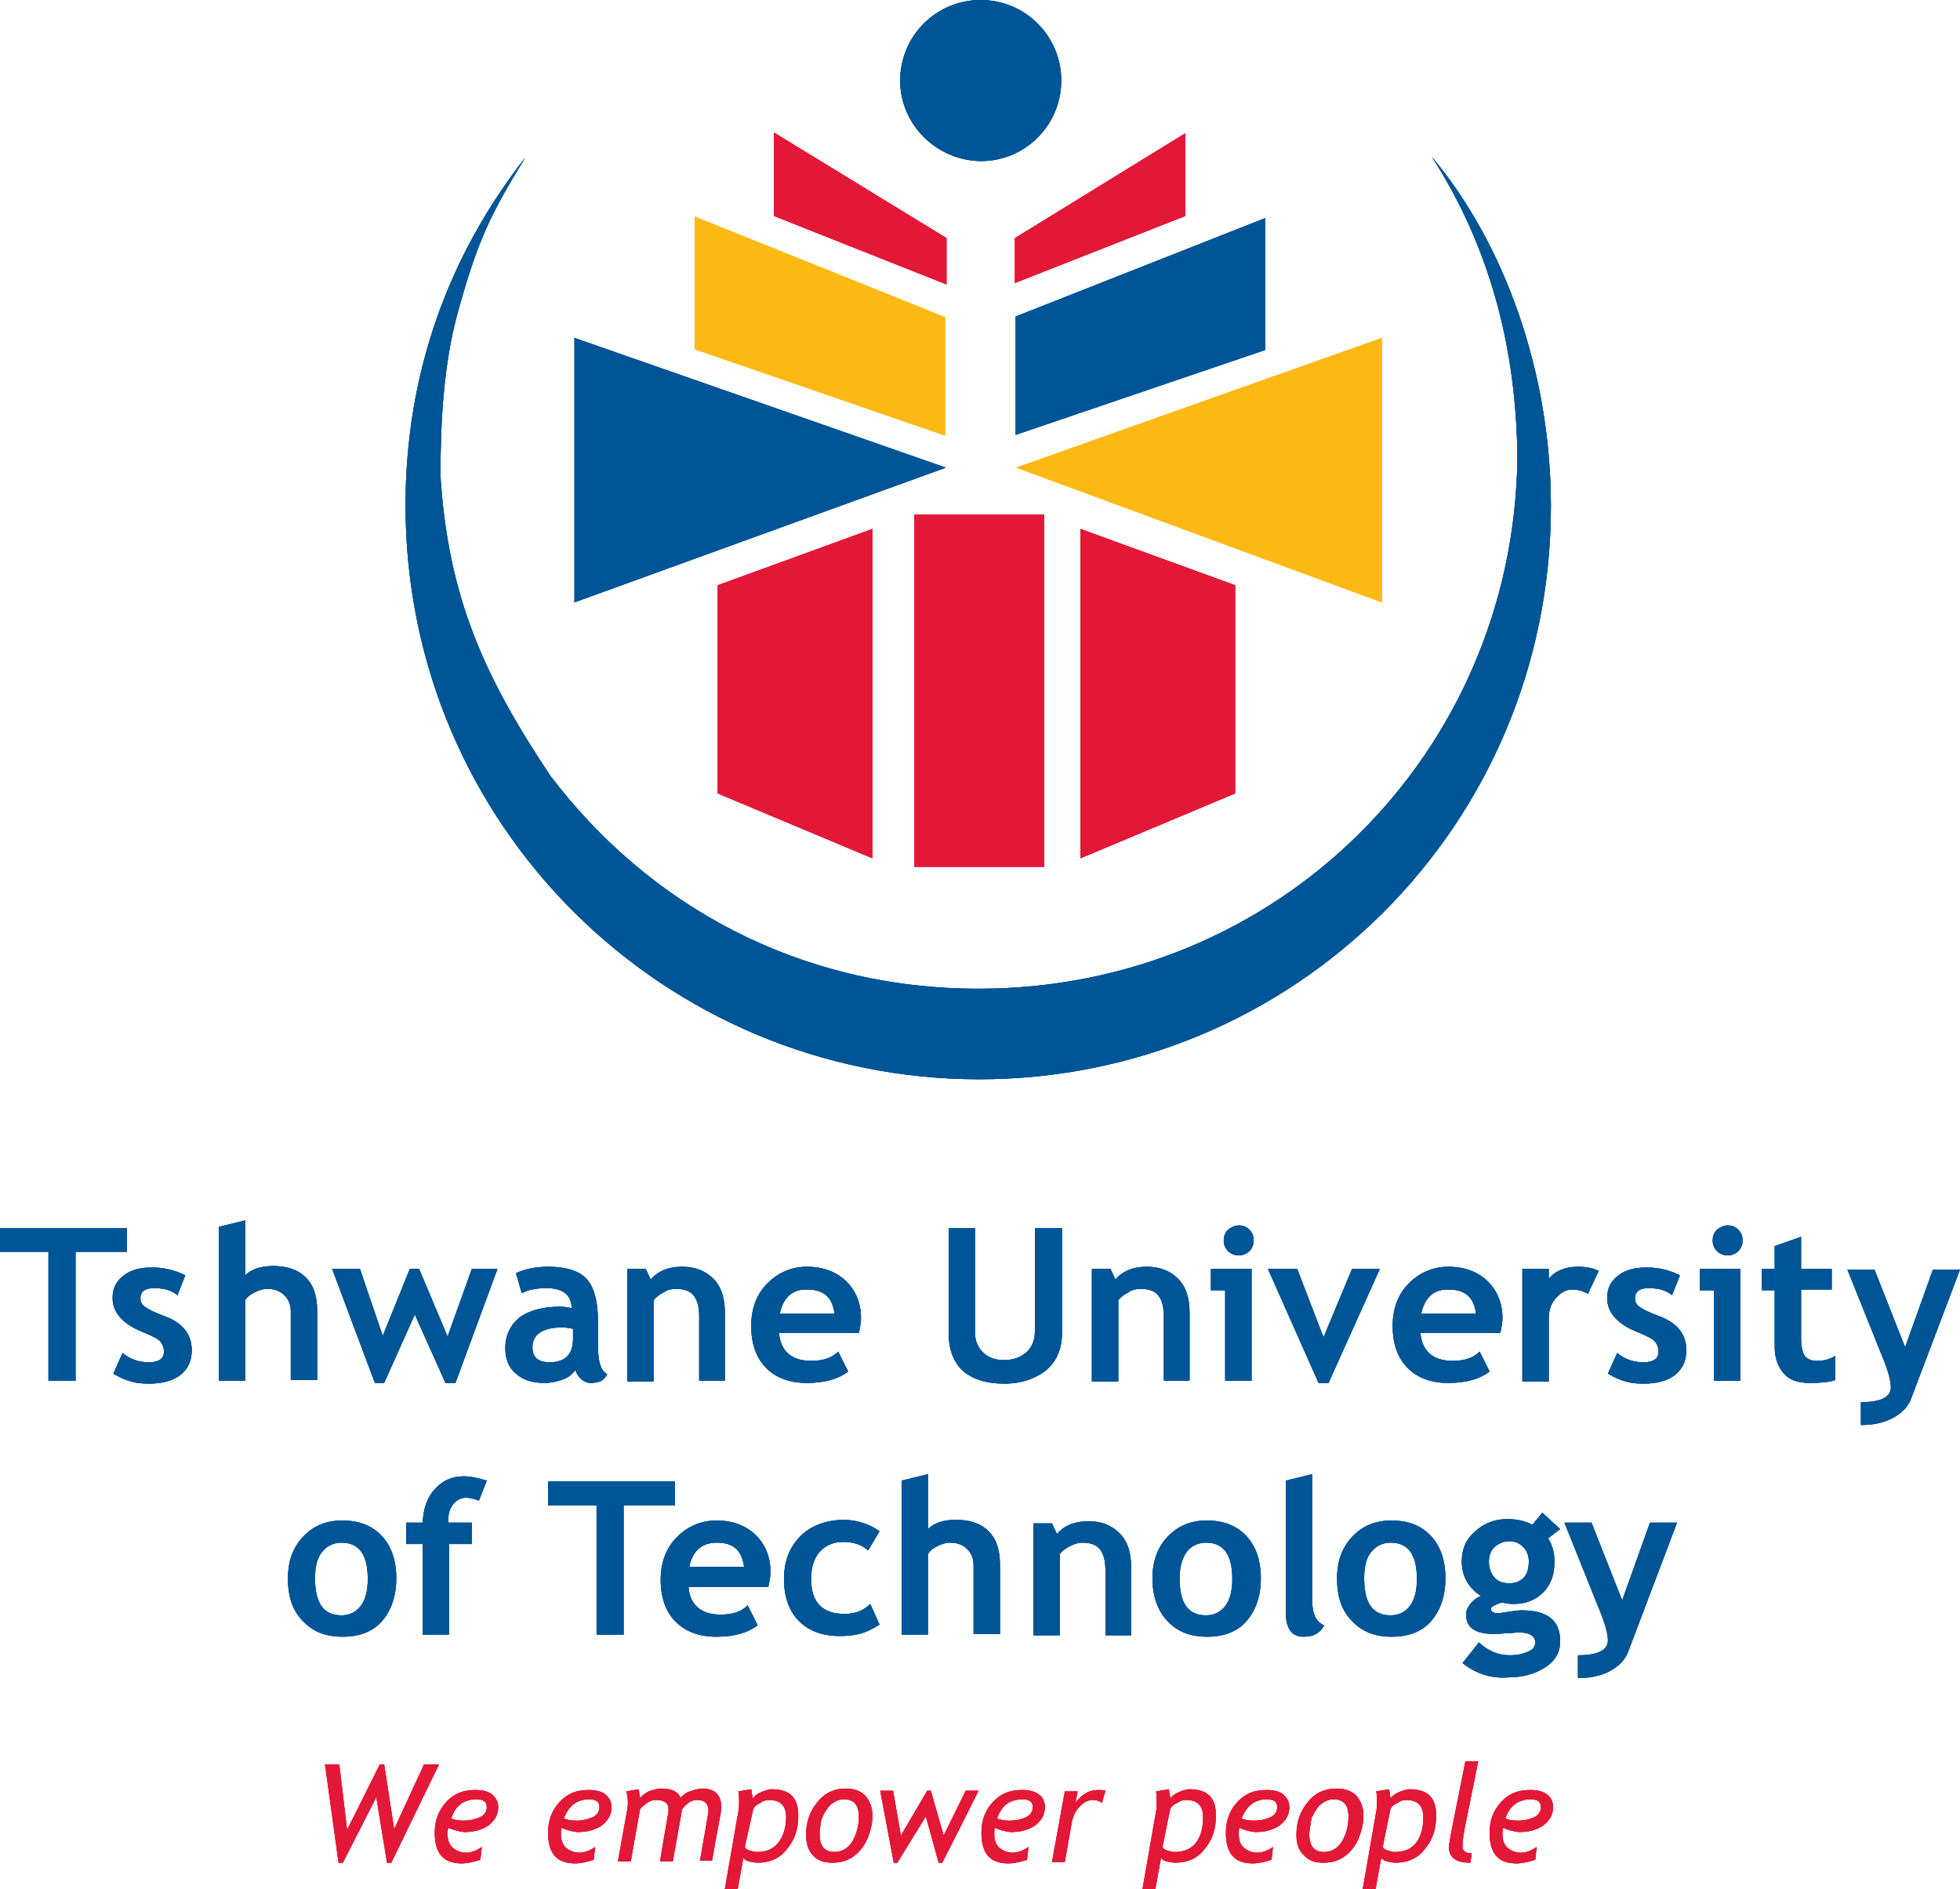 <?xml version="1.0" encoding="utf-8"?>
<!-- Generator: Adobe Illustrator 22.0.1, SVG Export Plug-In . SVG Version: 6.00 Build 0)  -->
<svg version="1.1" id="Layer_1" xmlns="http://www.w3.org/2000/svg" xmlns:xlink="http://www.w3.org/1999/xlink" wide="275" height="265"
	 viewBox="0 0 275 265" enable-background="new 0 0 275 265" xml:space="preserve">
<g>
	<g>
		<path fill="#005596" d="M240.5,193.7V181h-2v-3h5.7v15.7H240.5z M242.4,171.9c0.6,0,1.1,0.2,1.5,0.6c0.4,0.4,0.6,0.9,0.6,1.5
			c0,0.6-0.2,1.1-0.6,1.5c-0.4,0.4-0.9,0.6-1.5,0.6c-0.6,0-1.1-0.2-1.5-0.6c-0.4-0.4-0.6-0.9-0.6-1.5c0-0.6,0.2-1.1,0.6-1.5
			C241.3,172.2,241.8,171.9,242.4,171.9"/>
		<path fill="#005596" d="M249,181h-1.8V178h1.8v-3.2l3.7-1.3v4.5h4.3v2.9h-4.3v6.9c0,1.1,0.2,1.9,0.5,2.4c0.4,0.5,1,0.7,1.8,0.7
			c0.9,0,1.7-0.2,2.5-0.7v3.4c-0.9,0.3-2.1,0.4-3.6,0.4c-1.6,0-2.8-0.4-3.6-1.3c-0.8-0.9-1.3-2.1-1.3-3.8V181z"/>
		<path fill="#005596" d="M268.1,196.3c-0.4,1-1.2,1.9-2.5,2.6c-1.3,0.7-2.8,1-4.5,1v-3.2c2.8,0,4.2-0.7,4.2-2.1
			c0-0.9-0.4-2.4-1.2-4.3l-4.9-12.2h3.8l4.3,10.9l3.9-10.9h3.8L268.1,196.3z"/>
		<path fill="#005596" d="M126.3,11.3c0-6.2,5-11.3,11.3-11.3c6.2,0,11.3,5,11.3,11.3c0,6.2-5,11.3-11.3,11.3
			C131.4,22.5,126.3,17.5,126.3,11.3"/>
	</g>
	<polygon fill="#E31837" points="132.8,39.9 132.8,33.4 108.6,18.6 108.6,30.3 	"/>
	<polygon fill="#E31837" points="142.4,39.7 142.4,33.4 166.3,18.7 166.3,30.3 	"/>
	<polygon fill="#FDB913" points="132.6,61.1 132.6,44.5 97.5,30.4 97.5,49 	"/>
	<polygon fill="#005596" points="142.5,61 142.5,44.4 177.5,30.6 177.5,49.1 	"/>
	<polygon fill="#005596" points="132.7,65.6 80.6,47.4 80.6,84.5 	"/>
	<polygon fill="#FDB913" points="142.6,65.6 193.9,47.4 193.9,84.5 	"/>
	<rect x="128.3" y="72.2" fill="#E31837" width="18.2" height="49.4"/>
	<polygon fill="#E31837" points="122.4,120.4 122.4,74.2 100.7,82.1 100.7,111.3 	"/>
	<polygon fill="#E31837" points="151.6,120.4 151.6,74.2 173.3,82.1 173.3,111.3 	"/>
	<g>
		<path fill="#005596" d="M200.9,22c10.2,12.2,16.7,30.2,16.7,49c0,44.9-36.1,80.4-80.2,80.4c-44.2,0-80.5-35.6-80.5-80.5
			c0-18.5,6-35,16.8-48.8c-4.9,8-6.7,11.6-9.6,22.2c-1.9,7.2-2.3,15.1-2.3,22.5c1.1,17.1,6.2,28.2,15.4,42
			c13.7,18.1,34.8,29.9,60.1,29.9c42,0,75-33,75.6-74.3C212.8,48.8,209,34.6,200.9,22"/>
		<path fill="#005596" d="M44.2,221.4c0,3.5,1.2,5.2,3.7,5.2c1.1,0,2-0.4,2.7-1.3c0.7-0.9,1-2.2,1-3.8c0-3.4-1.2-5.1-3.7-5.1
			c-1.1,0-2.1,0.5-2.7,1.3C44.5,218.5,44.2,219.8,44.2,221.4 M40.4,221.4c0-2.4,0.7-4.3,2.1-5.8c1.4-1.5,3.2-2.3,5.5-2.3
			c2.4,0,4.2,0.7,5.6,2.2c1.3,1.4,2,3.4,2,5.9c0,2.5-0.7,4.5-2,6c-1.3,1.5-3.2,2.2-5.5,2.2c-2.4,0-4.2-0.7-5.6-2.2
			C41,225.9,40.4,223.9,40.4,221.4"/>
		<path fill="#005596" d="M67.2,210.5c-0.8-0.3-1.4-0.4-1.8-0.4c-0.7,0-1.3,0.3-1.8,0.9c-0.5,0.6-0.7,1.3-0.7,2.2c0,0.1,0,0.3,0,0.4
			h3.3v3h-3.2v12.7h-3.7v-12.7h-2.3v-3h2.3c0.1-1.9,0.6-3.5,1.7-4.7c1.1-1.2,2.4-1.8,4.1-1.8c0.9,0,1.9,0.2,3.2,0.6L67.2,210.5z"/>
	</g>
	<polygon fill="#005596" points="87.5,211.2 87.5,229.3 83.7,229.3 83.7,211.2 76.9,211.2 76.9,207.8 94.7,207.8 94.7,211.2 	"/>
	<g>
		<path fill="#005596" d="M96.7,219.8h7.7c-0.3-2.3-1.5-3.4-3.8-3.4C98.5,216.4,97.2,217.5,96.7,219.8 M107.8,222.6H96.6
			c0.1,1.3,0.5,2.2,1.3,2.9c0.8,0.7,1.9,1,3.2,1c1.7,0,2.9-0.4,3.8-1.3l1.4,2.8c-1.3,1-3.2,1.6-5.8,1.6c-2.4,0-4.3-0.7-5.7-2.1
			c-1.4-1.4-2.1-3.4-2.1-5.9c0-2.5,0.8-4.5,2.3-6c1.5-1.5,3.4-2.3,5.5-2.3c2.3,0,4.1,0.7,5.5,2c1.4,1.4,2.1,3.1,2.1,5.2
			C108.1,221,108,221.7,107.8,222.6"/>
		<path fill="#005596" d="M123.4,214.8l-1.6,2.7c-0.9-0.8-2-1.2-3.5-1.2c-1.4,0-2.5,0.5-3.3,1.4c-0.8,0.9-1.2,2.2-1.2,3.8
			c0,3.3,1.6,4.9,4.7,4.9c1.4,0,2.6-0.4,3.6-1.4l1.3,2.9c-1.1,0.7-2,1.1-2.8,1.3c-0.8,0.2-1.7,0.3-2.8,0.3c-2.4,0-4.3-0.7-5.7-2.1
			c-1.4-1.4-2.1-3.4-2.1-5.9c0-2.5,0.8-4.5,2.3-6c1.5-1.5,3.6-2.3,6.3-2.3C120.4,213.3,122,213.8,123.4,214.8"/>
		<path fill="#005596" d="M136.6,229.3v-9.7c0-1-0.3-1.7-0.9-2.3c-0.6-0.6-1.4-0.9-2.4-0.9c-0.6,0-1.2,0.2-1.8,0.5
			c-0.6,0.3-1.1,0.7-1.3,1.1v11.3h-3.7v-21.6l3.7-0.9v7.7c0.9-0.9,2.3-1.3,3.9-1.3c2,0,3.5,0.5,4.6,1.6c1.1,1.1,1.6,2.6,1.6,4.7v9.7
			H136.6z"/>
		<path fill="#005596" d="M155.1,229.3v-9.1c0-1.3-0.3-2.3-0.8-2.9c-0.5-0.6-1.3-0.9-2.5-0.9c-0.5,0-1.1,0.2-1.7,0.5
			c-0.6,0.3-1.1,0.7-1.4,1.1v11.4H145v-15.7h2.6l0.7,1.5c1-1.2,2.5-1.8,4.4-1.8c1.9,0,3.3,0.6,4.4,1.7c1.1,1.1,1.6,2.7,1.6,4.7v9.6
			H155.1z"/>
		<path fill="#005596" d="M165.5,221.4c0,3.5,1.2,5.2,3.7,5.2c1.1,0,2-0.4,2.7-1.3c0.7-0.9,1-2.2,1-3.8c0-3.4-1.2-5.1-3.7-5.1
			c-1.1,0-2.1,0.5-2.7,1.3C165.9,218.5,165.5,219.8,165.5,221.4 M161.7,221.4c0-2.4,0.7-4.3,2.1-5.8c1.4-1.5,3.2-2.3,5.5-2.3
			c2.4,0,4.2,0.7,5.6,2.2c1.3,1.4,2,3.4,2,5.9c0,2.5-0.7,4.5-2,6c-1.3,1.5-3.2,2.2-5.5,2.2c-2.4,0-4.2-0.7-5.6-2.2
			C162.4,225.9,161.7,223.9,161.7,221.4"/>
		<path fill="#005596" d="M180.4,207.7l3.7-0.9v17.7c0,1.9,0.6,3.1,1.7,3.5c-0.6,1.1-1.5,1.6-2.9,1.6c-1.7,0-2.5-1.2-2.5-3.5V207.7z
			"/>
		<path fill="#005596" d="M191.4,221.4c0,3.5,1.2,5.2,3.7,5.2c1.1,0,2-0.4,2.7-1.3c0.7-0.9,1-2.2,1-3.8c0-3.4-1.2-5.1-3.7-5.1
			c-1.1,0-2.1,0.5-2.7,1.3C191.7,218.5,191.4,219.8,191.4,221.4 M187.6,221.4c0-2.4,0.7-4.3,2.1-5.8c1.4-1.5,3.2-2.3,5.5-2.3
			c2.4,0,4.2,0.7,5.6,2.2c1.3,1.4,2,3.4,2,5.9c0,2.5-0.7,4.5-2,6c-1.3,1.5-3.2,2.2-5.5,2.2c-2.4,0-4.2-0.7-5.6-2.2
			C188.2,225.9,187.6,223.9,187.6,221.4"/>
		<path fill="#005596" d="M208.9,219.1c0,0.9,0.3,1.7,0.8,2.2c0.5,0.6,1.2,0.8,2.1,0.8c0.9,0,1.5-0.3,2-0.8c0.5-0.5,0.7-1.3,0.7-2.3
			c0-0.8-0.3-1.5-0.8-2c-0.5-0.5-1.1-0.8-1.9-0.8c-0.8,0-1.5,0.3-2.1,0.8C209.1,217.6,208.9,218.3,208.9,219.1 M205.2,233.3l2.3-2.9
			c1.3,1.2,2.7,1.8,4.3,1.8c1.1,0,1.9-0.2,2.6-0.5c0.7-0.3,1-0.7,1-1.3c0-0.9-0.8-1.4-2.3-1.4c-0.4,0-1,0.1-1.8,0.1
			c-0.8,0.1-1.4,0.1-1.8,0.1c-2.5,0-3.8-0.9-3.8-2.7c0-0.5,0.2-1,0.6-1.5c0.4-0.5,0.9-0.9,1.5-1.1c-1.8-1.2-2.7-2.8-2.7-4.9
			c0-1.7,0.6-3.1,1.9-4.2c1.2-1.1,2.7-1.7,4.5-1.7c1.4,0,2.6,0.3,3.5,0.8l1.4-1.7l2.5,2.3l-1.7,1.3c0.6,0.9,0.9,2,0.9,3.3
			c0,1.8-0.5,3.2-1.6,4.3c-1.1,1.1-2.5,1.6-4.1,1.6c-0.3,0-0.6,0-1.1-0.1l-0.6-0.1c-0.1,0-0.3,0.1-0.8,0.3c-0.5,0.2-0.7,0.4-0.7,0.6
			c0,0.4,0.3,0.6,1,0.6c0.3,0,0.8-0.1,1.5-0.2c0.7-0.1,1.3-0.2,1.8-0.2c3.6,0,5.4,1.4,5.4,4.3c0,1.6-0.7,2.8-2.1,3.7
			c-1.4,0.9-3.1,1.4-5.2,1.4C209.3,235.5,207.1,234.8,205.2,233.3"/>
		<path fill="#005596" d="M228.4,231.8c-0.4,1-1.2,1.9-2.5,2.6c-1.3,0.7-2.8,1-4.5,1v-3.2c2.8,0,4.2-0.7,4.2-2.1
			c0-0.9-0.4-2.4-1.2-4.3l-4.9-12.2h3.8l4.3,10.9l3.9-10.9h3.8L228.4,231.8z"/>
	</g>
	<polygon fill="#005596" points="10.6,175.6 10.6,193.7 6.8,193.7 6.8,175.6 0,175.6 0,172.3 17.8,172.3 17.8,175.6 	"/>
	<g>
		<path fill="#005596" d="M15.9,192.7l1.3-2.9c1.1,0.9,2.3,1.3,3.7,1.3c1.4,0,2.1-0.5,2.1-1.5c0-0.6-0.2-1.1-0.6-1.5
			c-0.4-0.4-1.3-0.8-2.5-1.3c-2.7-1.1-4.1-2.7-4.1-4.7c0-1.4,0.5-2.4,1.6-3.2c1-0.8,2.4-1.1,4-1.1c1.6,0,3.2,0.4,4.6,1.1l-1.1,2.8
			c-0.8-0.7-1.9-1-3.3-1c-1.3,0-1.9,0.5-1.9,1.5c0,0.4,0.2,0.8,0.6,1.1c0.4,0.3,1.3,0.8,2.7,1.3c1.4,0.5,2.4,1.2,3,2
			c0.6,0.8,0.9,1.7,0.9,2.8c0,1.5-0.5,2.6-1.6,3.5c-1.1,0.8-2.5,1.2-4.4,1.2c-1,0-1.9-0.1-2.5-0.3C17.7,193.6,16.9,193.3,15.9,192.7
			"/>
		<path fill="#005596" d="M40.8,193.7v-9.7c0-1-0.3-1.7-0.9-2.3c-0.6-0.6-1.4-0.9-2.4-0.9c-0.6,0-1.2,0.2-1.8,0.5
			c-0.6,0.3-1.1,0.7-1.3,1.1v11.3h-3.7v-21.6l3.7-0.9v7.7c0.9-0.9,2.3-1.3,3.9-1.3c2,0,3.5,0.5,4.6,1.6c1.1,1.1,1.6,2.6,1.6,4.7v9.7
			H40.8z"/>
	</g>
	<polygon fill="#005596" points="63.9,194 62.5,194 58.2,184.4 53.9,194 52.6,194 46.6,178 50.5,178 53.7,187.4 57.5,178 58.8,178 
		62.8,187.5 66.2,178 69.8,178 	"/>
	<g>
		<path fill="#005596" d="M80.4,186.4c-0.6-0.1-1.1-0.2-1.4-0.2c-2.9,0-4.3,1-4.3,2.8c0,1.4,0.8,2.1,2.4,2.1c2.2,0,3.3-1.1,3.3-3.3
			V186.4z M80.7,192.2c-0.3,0.5-0.9,1-1.7,1.3c-0.8,0.3-1.7,0.5-2.6,0.5c-1.7,0-3-0.4-4-1.3c-1-0.8-1.5-2-1.5-3.6
			c0-1.8,0.7-3.2,2-4.3c1.4-1,3.3-1.5,5.8-1.5c0.4,0,0.9,0.1,1.5,0.2c0-1.8-1.2-2.8-3.5-2.8c-1.4,0-2.5,0.2-3.5,0.7l-0.8-2.8
			c1.3-0.6,2.8-0.9,4.5-0.9c2.4,0,4.2,0.5,5.3,1.6c1.1,1.1,1.7,3.1,1.7,6.2v3.4c0,2.1,0.4,3.4,1.3,3.9c-0.3,0.5-0.6,0.8-1,1
			c-0.4,0.1-0.8,0.2-1.3,0.2c-0.5,0-1-0.2-1.4-0.6C81.1,193.1,80.9,192.6,80.7,192.2"/>
		<path fill="#005596" d="M98.1,193.7v-9.1c0-1.3-0.3-2.3-0.8-2.9c-0.5-0.6-1.3-0.9-2.5-0.9c-0.5,0-1.1,0.1-1.7,0.5
			c-0.6,0.3-1.1,0.7-1.4,1.1v11.4H88V178h2.6l0.7,1.5c1-1.2,2.5-1.8,4.4-1.8c1.9,0,3.3,0.6,4.4,1.7c1.1,1.1,1.6,2.7,1.6,4.7v9.6
			H98.1z"/>
		<path fill="#005596" d="M109.4,184.3h7.7c-0.3-2.3-1.5-3.4-3.8-3.4C111.2,180.8,109.9,182,109.4,184.3 M120.5,187h-11.2
			c0.1,1.2,0.5,2.2,1.3,2.9c0.8,0.7,1.9,1,3.2,1c1.7,0,2.9-0.4,3.8-1.3l1.4,2.8c-1.3,1-3.2,1.6-5.8,1.6c-2.4,0-4.3-0.7-5.7-2.1
			c-1.4-1.4-2.1-3.4-2.1-5.9c0-2.5,0.8-4.5,2.3-6c1.5-1.5,3.4-2.3,5.5-2.3c2.3,0,4.1,0.7,5.5,2c1.4,1.4,2.1,3.1,2.1,5.2
			C120.8,185.4,120.7,186.1,120.5,187"/>
		<path fill="#005596" d="M133,172.3h3.8v14.6c0,1.2,0.4,2.1,1.1,2.8c0.7,0.7,1.7,1.1,2.9,1.1c1.4,0,2.4-0.4,3.2-1.1
			c0.8-0.7,1.2-1.7,1.2-2.9v-14.5h3.8V187c0,2.2-0.7,3.9-2.2,5.2c-1.5,1.2-3.5,1.9-5.9,1.9c-2.5,0-4.4-0.6-5.8-1.8
			c-1.3-1.2-2-3-2-5.3V172.3z"/>
		<path fill="#005596" d="M163.3,193.7v-9.1c0-1.3-0.3-2.3-0.8-2.9c-0.5-0.6-1.3-0.9-2.5-0.9c-0.5,0-1.1,0.1-1.7,0.5
			c-0.6,0.3-1.1,0.7-1.4,1.1v11.4h-3.7V178h2.6l0.7,1.5c1-1.2,2.5-1.8,4.4-1.8c1.9,0,3.3,0.6,4.4,1.7c1.1,1.1,1.6,2.7,1.6,4.7v9.6
			H163.3z"/>
		<path fill="#005596" d="M171.9,193.7V181h-2v-3h5.7v15.7H171.9z M173.8,171.9c0.6,0,1.1,0.2,1.5,0.6c0.4,0.4,0.6,0.9,0.6,1.5
			c0,0.6-0.2,1.1-0.6,1.5c-0.4,0.4-0.9,0.6-1.5,0.6c-0.6,0-1.1-0.2-1.5-0.6c-0.4-0.4-0.6-0.9-0.6-1.5c0-0.6,0.2-1.1,0.6-1.5
			C172.7,172.2,173.2,171.9,173.8,171.9"/>
	</g>
	<polygon fill="#005596" points="186.4,194 185,194 177.9,178 182,178 185.7,187.6 189.7,178 193.6,178 	"/>
	<g>
		<path fill="#005596" d="M199.4,184.3h7.7c-0.3-2.3-1.5-3.4-3.8-3.4C201.2,180.8,199.9,182,199.4,184.3 M210.5,187h-11.2
			c0.1,1.2,0.5,2.2,1.3,2.9c0.8,0.7,1.9,1,3.2,1c1.7,0,2.9-0.4,3.8-1.3l1.4,2.8c-1.3,1-3.2,1.6-5.8,1.6c-2.4,0-4.3-0.7-5.7-2.1
			c-1.4-1.4-2.1-3.4-2.1-5.9c0-2.5,0.8-4.5,2.3-6c1.5-1.5,3.4-2.3,5.5-2.3c2.3,0,4.1,0.7,5.5,2c1.4,1.4,2.1,3.1,2.1,5.2
			C210.8,185.4,210.7,186.1,210.5,187"/>
		<path fill="#005596" d="M222.8,181.5c-0.7-0.4-1.4-0.6-2.2-0.6c-0.9,0-1.6,0.4-2.3,1.2c-0.7,0.8-1,1.7-1,2.8v8.9h-3.7V178h3.7v1.4
			c1-1.2,2.4-1.7,4.1-1.7c1.2,0,2.2,0.2,2.9,0.6L222.8,181.5z"/>
		<path fill="#005596" d="M225.6,192.7l1.3-2.9c1.1,0.9,2.3,1.3,3.7,1.3c1.4,0,2.1-0.5,2.1-1.5c0-0.6-0.2-1.1-0.6-1.5
			c-0.4-0.4-1.3-0.8-2.5-1.3c-2.7-1.1-4.1-2.7-4.1-4.7c0-1.4,0.5-2.4,1.6-3.2c1-0.8,2.4-1.1,4-1.1c1.6,0,3.2,0.4,4.6,1.1l-1.1,2.8
			c-0.8-0.7-1.9-1-3.3-1c-1.3,0-1.9,0.5-1.9,1.5c0,0.4,0.2,0.8,0.6,1.1c0.4,0.3,1.3,0.8,2.7,1.3c1.4,0.5,2.4,1.2,3,2
			c0.6,0.8,0.9,1.7,0.9,2.8c0,1.5-0.5,2.6-1.6,3.5c-1.1,0.8-2.5,1.2-4.4,1.2c-1,0-1.9-0.1-2.5-0.3
			C227.4,193.6,226.6,193.3,225.6,192.7"/>
	</g>
	<polygon fill="#E31837" points="54.9,261.3 54.3,261.3 52.8,252.1 48.1,261.3 47.5,261.3 45.6,247.5 47.6,247.5 48.7,256.7 
		53.3,247.5 53.9,247.5 55.3,256.6 59.5,247.5 61.6,247.5 	"/>
	<g>
		<path fill="#E31837" d="M63.3,255.1c0.5,0.2,1,0.3,1.7,0.3c1,0,1.7-0.2,2.4-0.5c0.6-0.3,0.9-0.8,0.9-1.4c0-0.8-0.5-1.1-1.6-1.1
			C65,252.5,63.9,253.3,63.3,255.1 M62.9,256.4c-0.1,0.3-0.1,0.6-0.1,0.9c0,0.8,0.2,1.4,0.7,1.9c0.5,0.4,1.1,0.7,1.9,0.7
			c0.7,0,1.5-0.3,2.2-0.8l-0.2,1.8c-1,0.3-1.9,0.5-2.6,0.5c-2.6,0-3.8-1.4-3.8-4.3c0-1.7,0.5-3.1,1.6-4.3c1.1-1.2,2.4-1.7,4.1-1.7
			c1,0,1.8,0.2,2.3,0.6s0.9,1,0.9,1.8c0,1.1-0.5,1.9-1.4,2.6c-0.9,0.6-2,0.9-3.4,0.9C64.3,256.9,63.6,256.7,62.9,256.4"/>
		<path fill="#E31837" d="M79.1,255.1c0.5,0.2,1,0.3,1.7,0.3c1,0,1.7-0.2,2.4-0.5c0.6-0.3,0.9-0.8,0.9-1.4c0-0.8-0.5-1.1-1.6-1.1
			C80.9,252.5,79.8,253.3,79.1,255.1 M78.8,256.4c-0.1,0.3-0.1,0.6-0.1,0.9c0,0.8,0.2,1.4,0.7,1.9c0.5,0.4,1.1,0.7,1.9,0.7
			c0.7,0,1.5-0.3,2.2-0.8l-0.2,1.8c-1,0.3-1.9,0.5-2.6,0.5c-2.6,0-3.8-1.4-3.8-4.3c0-1.7,0.5-3.1,1.6-4.3c1.1-1.2,2.4-1.7,4.1-1.7
			c1,0,1.8,0.2,2.3,0.6s0.9,1,0.9,1.8c0,1.1-0.5,1.9-1.4,2.6c-0.9,0.6-2,0.9-3.4,0.9C80.2,256.9,79.4,256.7,78.8,256.4"/>
		<path fill="#E31837" d="M98.2,261.1l1.1-6.3c0-0.2,0.1-0.5,0.1-0.7c0-1.1-0.5-1.6-1.6-1.6c-0.4,0-0.8,0.1-1.2,0.4
			c-0.4,0.3-0.7,0.6-0.9,0.9l-1.3,7.3h-1.8l1.2-7c0-0.1,0-0.2,0-0.3c0-0.9-0.6-1.3-1.8-1.3c-0.4,0-0.7,0.1-1.2,0.4
			c-0.4,0.3-0.8,0.6-1,0.9l-1.3,7.3h-1.8l1.3-7.2c0-0.2,0.1-0.5,0.1-0.9c0-0.7-0.1-1.2-0.2-1.7l1.7-0.3c0.1,0.5,0.2,0.9,0.2,1.3
			c0.2-0.4,0.7-0.7,1.2-1c0.6-0.2,1.2-0.4,1.8-0.4c1.4,0,2.3,0.4,2.7,1.3c0.3-0.4,0.7-0.7,1.3-0.9c0.6-0.2,1.2-0.4,1.7-0.4
			c1.8,0,2.7,0.9,2.7,2.6c0,0.3,0,0.6-0.1,0.9l-1.2,6.6H98.2z"/>
		<path fill="#E31837" d="M104.5,259.1c0.1,0.2,0.3,0.4,0.7,0.5c0.3,0.1,0.7,0.2,1,0.2c1.3,0,2.3-0.4,3-1.3c0.7-0.9,1.1-2.1,1.1-3.6
			c0-0.8-0.2-1.4-0.6-1.8c-0.4-0.4-1-0.6-1.8-0.6c-0.4,0-0.8,0.1-1.2,0.4c-0.5,0.2-0.8,0.5-1,0.8L104.5,259.1z M104.3,260.6
			l-0.8,4.4h-1.8l1.9-10.9c0.1-0.5,0.1-0.9,0.1-1.4c0-0.5,0-0.9-0.1-1.4l1.8-0.3c0,0.1,0.1,0.5,0.2,1.3c0.3-0.4,0.7-0.7,1.2-0.9
			c0.5-0.2,1-0.4,1.5-0.4c1.2,0,2.2,0.3,2.8,0.9c0.6,0.6,0.9,1.5,0.9,2.8c0,1.9-0.5,3.4-1.6,4.7c-1,1.3-2.4,1.9-4.1,1.9
			c-0.4,0-0.8-0.1-1.3-0.2C104.7,261,104.4,260.8,104.3,260.6"/>
		<path fill="#E31837" d="M115,257.3c0,1.7,0.7,2.5,2.1,2.5c1,0,1.9-0.5,2.5-1.5c0.6-1,0.9-2.2,0.9-3.5c0-1.6-0.7-2.4-2.1-2.4
			c-0.7,0-1.3,0.3-1.9,0.8c-0.5,0.5-0.9,1.2-1.2,1.9C115.1,255.9,115,256.6,115,257.3 M113.1,257.4c0-1.8,0.5-3.3,1.6-4.6
			c1-1.3,2.4-1.9,3.9-1.9c1.2,0,2.1,0.3,2.8,1c0.6,0.7,1,1.6,1,2.8c0,1-0.2,1.9-0.6,3c-0.4,1-1,1.9-1.9,2.6c-0.9,0.7-1.9,1-3.1,1
			c-1.2,0-2.1-0.3-2.7-1C113.4,259.6,113.1,258.6,113.1,257.4"/>
		<path fill="#E31837" d="M132.2,261.3h-0.5l-1.8-6.5l-4,6.5h-0.5l-1.9-10.1h1.8l1.1,6.3l3.7-6.3h0.5l1.8,6.3l3.1-6.3h1.8
			C135.3,255.2,133.6,258.6,132.2,261.3"/>
		<path fill="#E31837" d="M139.9,255.1c0.5,0.2,1,0.3,1.7,0.3c1,0,1.8-0.2,2.4-0.5c0.6-0.3,0.9-0.8,0.9-1.4c0-0.8-0.5-1.1-1.6-1.1
			C141.6,252.5,140.5,253.3,139.9,255.1 M139.6,256.4c-0.1,0.3-0.1,0.6-0.1,0.9c0,0.8,0.2,1.4,0.7,1.9c0.5,0.4,1.1,0.7,1.9,0.7
			c0.7,0,1.5-0.3,2.2-0.8l-0.2,1.8c-1,0.3-1.9,0.5-2.6,0.5c-2.6,0-3.8-1.4-3.8-4.3c0-1.7,0.5-3.1,1.6-4.3c1.1-1.2,2.4-1.7,4.1-1.7
			c1,0,1.8,0.2,2.3,0.6c0.6,0.4,0.9,1,0.9,1.8c0,1.1-0.5,1.9-1.4,2.6c-0.9,0.6-2,0.9-3.4,0.9C140.9,256.9,140.2,256.7,139.6,256.4"
			/>
		<path fill="#E31837" d="M154.6,252.9c-0.4-0.3-0.8-0.4-1.3-0.4c-0.6,0-1.2,0.3-1.8,0.9c-0.6,0.6-0.9,1.3-1.1,2.1l-1,5.7h-1.8
			l1.8-9.9h1.8l-0.3,1.6c0.9-1.2,1.9-1.8,3.2-1.8c0.2,0,0.6,0,1,0.1L154.6,252.9z"/>
		<path fill="#E31837" d="M163.1,259.1c0.1,0.2,0.3,0.4,0.7,0.5c0.3,0.1,0.7,0.2,1,0.2c1.3,0,2.3-0.4,3-1.3s1-2.1,1-3.6
			c0-0.8-0.2-1.4-0.6-1.8c-0.4-0.4-1-0.6-1.8-0.6c-0.4,0-0.8,0.1-1.2,0.4c-0.5,0.2-0.8,0.5-1,0.8L163.1,259.1z M162.9,260.6
			l-0.8,4.4h-1.8l1.9-10.9c0.1-0.5,0.1-0.9,0.1-1.4c0-0.5,0-0.9-0.1-1.4l1.8-0.3c0,0.1,0.1,0.5,0.2,1.3c0.3-0.4,0.7-0.7,1.2-0.9
			c0.5-0.2,1-0.4,1.5-0.4c1.2,0,2.2,0.3,2.8,0.9c0.6,0.6,0.9,1.5,0.9,2.8c0,1.9-0.5,3.4-1.6,4.7c-1,1.3-2.4,1.9-4.1,1.9
			c-0.4,0-0.8-0.1-1.3-0.2C163.3,261,163,260.8,162.9,260.6"/>
		<path fill="#E31837" d="M174.2,255.1c0.5,0.2,1,0.3,1.7,0.3c1,0,1.8-0.2,2.4-0.5c0.6-0.3,0.9-0.8,0.9-1.4c0-0.8-0.5-1.1-1.6-1.1
			C176,252.5,174.9,253.3,174.2,255.1 M173.9,256.4c-0.1,0.3-0.1,0.6-0.1,0.9c0,0.8,0.2,1.4,0.7,1.9c0.5,0.4,1.1,0.7,1.9,0.7
			c0.7,0,1.5-0.3,2.2-0.8l-0.2,1.8c-1,0.3-1.9,0.5-2.6,0.5c-2.6,0-3.8-1.4-3.8-4.3c0-1.7,0.5-3.1,1.6-4.3c1.1-1.2,2.4-1.7,4.1-1.7
			c1,0,1.8,0.2,2.3,0.6s0.9,1,0.9,1.8c0,1.1-0.5,1.9-1.4,2.6c-0.9,0.6-2,0.9-3.4,0.9C175.3,256.9,174.5,256.7,173.9,256.4"/>
		<path fill="#E31837" d="M183.7,257.3c0,1.7,0.7,2.5,2.1,2.5c1,0,1.9-0.5,2.5-1.5c0.6-1,0.9-2.2,0.9-3.5c0-1.6-0.7-2.4-2.1-2.4
			c-0.7,0-1.3,0.3-1.9,0.8c-0.5,0.5-0.9,1.2-1.2,1.9C183.9,255.9,183.7,256.6,183.7,257.3 M181.9,257.4c0-1.8,0.5-3.3,1.6-4.6
			c1-1.3,2.4-1.9,4-1.9c1.2,0,2.1,0.3,2.8,1c0.6,0.7,1,1.6,1,2.8c0,1-0.2,1.9-0.6,3c-0.4,1-1,1.9-1.9,2.6s-1.9,1-3.1,1
			c-1.2,0-2.1-0.3-2.7-1C182.2,259.6,181.9,258.6,181.9,257.4"/>
		<path fill="#E31837" d="M194,259.1c0.1,0.2,0.3,0.4,0.7,0.5c0.3,0.1,0.7,0.2,1,0.2c1.3,0,2.3-0.4,3-1.3c0.7-0.9,1-2.1,1-3.6
			c0-0.8-0.2-1.4-0.6-1.8c-0.4-0.4-1-0.6-1.8-0.6c-0.4,0-0.8,0.1-1.2,0.4c-0.5,0.2-0.8,0.5-1,0.8L194,259.1z M193.8,260.6L193,265
			h-1.8l1.9-10.9c0.1-0.5,0.1-0.9,0.1-1.4c0-0.5,0-0.9-0.1-1.4l1.8-0.3c0,0.1,0.1,0.5,0.2,1.3c0.3-0.4,0.7-0.7,1.2-0.9
			c0.5-0.2,1-0.4,1.5-0.4c1.2,0,2.2,0.3,2.8,0.9c0.6,0.6,0.9,1.5,0.9,2.8c0,1.9-0.5,3.4-1.6,4.7c-1,1.3-2.4,1.9-4.1,1.9
			c-0.4,0-0.8-0.1-1.3-0.2C194.2,261,193.9,260.8,193.8,260.6"/>
		<path fill="#E31837" d="M206.5,260l-0.2,1.3c-2,0-3-0.7-3-2.2c0-0.4,0.2-1.4,0.5-3l1.8-9h1.8l-1.7,8.4c-0.4,1.8-0.5,2.9-0.5,3.3
			C205.1,259.6,205.6,260,206.5,260"/>
		<path fill="#E31837" d="M211.2,255.1c0.5,0.2,1,0.3,1.7,0.3c1,0,1.8-0.2,2.4-0.5c0.6-0.3,0.9-0.8,0.9-1.4c0-0.8-0.5-1.1-1.6-1.1
			C213,252.5,211.8,253.3,211.2,255.1 M210.9,256.4c-0.1,0.3-0.1,0.6-0.1,0.9c0,0.8,0.2,1.4,0.7,1.9c0.5,0.4,1.1,0.7,1.9,0.7
			c0.7,0,1.5-0.3,2.2-0.8l-0.2,1.8c-1,0.3-1.9,0.5-2.6,0.5c-2.6,0-3.8-1.4-3.8-4.3c0-1.7,0.5-3.1,1.6-4.3c1.1-1.2,2.4-1.7,4.1-1.7
			c1,0,1.8,0.2,2.3,0.6c0.6,0.4,0.9,1,0.9,1.8c0,1.1-0.5,1.9-1.4,2.6c-0.9,0.6-2,0.9-3.4,0.9C212.3,256.9,211.5,256.7,210.9,256.4"
			/>
	</g>
	<g>
		<path fill="#005596" d="M240.5,193.7V181h-2v-3h5.7v15.7H240.5z M242.4,171.9c0.6,0,1.1,0.2,1.5,0.6c0.4,0.4,0.6,0.9,0.6,1.5
			c0,0.6-0.2,1.1-0.6,1.5c-0.4,0.4-0.9,0.6-1.5,0.6c-0.6,0-1.1-0.2-1.5-0.6c-0.4-0.4-0.6-0.9-0.6-1.5c0-0.6,0.2-1.1,0.6-1.5
			C241.3,172.2,241.8,171.9,242.4,171.9"/>
		<path fill="#005596" d="M249,181h-1.8V178h1.8v-3.2l3.7-1.3v4.5h4.3v2.9h-4.3v6.9c0,1.1,0.2,1.9,0.5,2.4c0.4,0.5,1,0.7,1.8,0.7
			c0.9,0,1.7-0.2,2.5-0.7v3.4c-0.9,0.3-2.1,0.4-3.6,0.4c-1.6,0-2.8-0.4-3.6-1.3c-0.8-0.9-1.3-2.1-1.3-3.8V181z"/>
		<path fill="#005596" d="M268.1,196.3c-0.4,1-1.2,1.9-2.5,2.6c-1.3,0.7-2.8,1-4.5,1v-3.2c2.8,0,4.2-0.7,4.2-2.1
			c0-0.9-0.4-2.4-1.2-4.3l-4.9-12.2h3.8l4.3,10.9l3.9-10.9h3.8L268.1,196.3z"/>
		<path fill="#005596" d="M126.3,11.3c0-6.2,5-11.3,11.3-11.3c6.2,0,11.3,5,11.3,11.3c0,6.2-5,11.3-11.3,11.3
			C131.4,22.5,126.3,17.5,126.3,11.3"/>
	</g>
	<polygon fill="#E31837" points="132.8,39.9 132.8,33.4 108.6,18.6 108.6,30.3 	"/>
	<polygon fill="#E31837" points="142.4,39.7 142.4,33.4 166.3,18.7 166.3,30.3 	"/>
	<polygon fill="#FDB913" points="132.6,61.1 132.6,44.5 97.5,30.4 97.5,49 	"/>
	<polygon fill="#005596" points="142.5,61 142.5,44.4 177.5,30.6 177.5,49.1 	"/>
	<polygon fill="#005596" points="132.7,65.6 80.6,47.4 80.6,84.5 	"/>
	<polygon fill="#FDB913" points="142.6,65.6 193.9,47.4 193.9,84.5 	"/>
	<rect x="128.3" y="72.2" fill="#E31837" width="18.2" height="49.4"/>
	<polygon fill="#E31837" points="122.4,120.4 122.4,74.2 100.7,82.1 100.7,111.3 	"/>
	<polygon fill="#E31837" points="151.6,120.4 151.6,74.2 173.3,82.1 173.3,111.3 	"/>
	<g>
		<path fill="#005596" d="M200.9,22c10.2,12.2,16.7,30.2,16.7,49c0,44.9-36.1,80.4-80.2,80.4c-44.2,0-80.5-35.6-80.5-80.5
			c0-18.5,6-35,16.8-48.8c-4.9,8-6.7,11.6-9.6,22.2c-1.9,7.2-2.3,15.1-2.3,22.5c1.1,17.1,6.2,28.2,15.4,42
			c13.7,18.1,34.8,29.9,60.1,29.9c42,0,75-33,75.6-74.3C212.8,48.8,209,34.6,200.9,22"/>
		<path fill="#005596" d="M44.2,221.4c0,3.5,1.2,5.2,3.7,5.2c1.1,0,2-0.4,2.7-1.3c0.7-0.9,1-2.2,1-3.8c0-3.4-1.2-5.1-3.7-5.1
			c-1.1,0-2.1,0.5-2.7,1.3C44.5,218.5,44.2,219.8,44.2,221.4 M40.4,221.4c0-2.4,0.7-4.3,2.1-5.8c1.4-1.5,3.2-2.3,5.5-2.3
			c2.4,0,4.2,0.7,5.6,2.2c1.3,1.4,2,3.4,2,5.9c0,2.5-0.7,4.5-2,6c-1.3,1.5-3.2,2.2-5.5,2.2c-2.4,0-4.2-0.7-5.6-2.2
			C41,225.9,40.4,223.9,40.4,221.4"/>
		<path fill="#005596" d="M67.2,210.5c-0.8-0.3-1.4-0.4-1.8-0.4c-0.7,0-1.3,0.3-1.8,0.9c-0.5,0.6-0.7,1.3-0.7,2.2c0,0.1,0,0.3,0,0.4
			h3.3v3h-3.2v12.7h-3.7v-12.7h-2.3v-3h2.3c0.1-1.9,0.6-3.5,1.7-4.7c1.1-1.2,2.4-1.8,4.1-1.8c0.9,0,1.9,0.2,3.2,0.6L67.2,210.5z"/>
	</g>
	<polygon fill="#005596" points="87.5,211.2 87.5,229.3 83.7,229.3 83.7,211.2 76.9,211.2 76.9,207.8 94.7,207.8 94.7,211.2 	"/>
	<g>
		<path fill="#005596" d="M96.7,219.8h7.7c-0.3-2.3-1.5-3.4-3.8-3.4C98.5,216.4,97.2,217.5,96.7,219.8 M107.8,222.6H96.6
			c0.1,1.3,0.5,2.2,1.3,2.9c0.8,0.7,1.9,1,3.2,1c1.7,0,2.9-0.4,3.8-1.3l1.4,2.8c-1.3,1-3.2,1.6-5.8,1.6c-2.4,0-4.3-0.7-5.7-2.1
			c-1.4-1.4-2.1-3.4-2.1-5.9c0-2.5,0.8-4.5,2.3-6c1.5-1.5,3.4-2.3,5.5-2.3c2.3,0,4.1,0.7,5.5,2c1.4,1.4,2.1,3.1,2.1,5.2
			C108.1,221,108,221.7,107.8,222.6"/>
		<path fill="#005596" d="M123.4,214.8l-1.6,2.7c-0.9-0.8-2-1.2-3.5-1.2c-1.4,0-2.5,0.5-3.3,1.4c-0.8,0.9-1.2,2.2-1.2,3.8
			c0,3.3,1.6,4.9,4.7,4.9c1.4,0,2.6-0.4,3.6-1.4l1.3,2.9c-1.1,0.7-2,1.1-2.8,1.3c-0.8,0.2-1.7,0.3-2.8,0.3c-2.4,0-4.3-0.7-5.7-2.1
			c-1.4-1.4-2.1-3.4-2.1-5.9c0-2.5,0.8-4.5,2.3-6c1.5-1.5,3.6-2.3,6.3-2.3C120.4,213.3,122,213.8,123.4,214.8"/>
		<path fill="#005596" d="M136.6,229.3v-9.7c0-1-0.3-1.7-0.9-2.3c-0.6-0.6-1.4-0.9-2.4-0.9c-0.6,0-1.2,0.2-1.8,0.5
			c-0.6,0.3-1.1,0.7-1.3,1.1v11.3h-3.7v-21.6l3.7-0.9v7.7c0.9-0.9,2.3-1.3,3.9-1.3c2,0,3.5,0.5,4.6,1.6c1.1,1.1,1.6,2.6,1.6,4.7v9.7
			H136.6z"/>
		<path fill="#005596" d="M155.1,229.3v-9.1c0-1.3-0.3-2.3-0.8-2.9c-0.5-0.6-1.3-0.9-2.5-0.9c-0.5,0-1.1,0.2-1.7,0.5
			c-0.6,0.3-1.1,0.7-1.4,1.1v11.4H145v-15.7h2.6l0.7,1.5c1-1.2,2.5-1.8,4.4-1.8c1.9,0,3.3,0.6,4.4,1.7c1.1,1.1,1.6,2.7,1.6,4.7v9.6
			H155.1z"/>
		<path fill="#005596" d="M165.5,221.4c0,3.5,1.2,5.2,3.7,5.2c1.1,0,2-0.4,2.7-1.3c0.7-0.9,1-2.2,1-3.8c0-3.4-1.2-5.1-3.7-5.1
			c-1.1,0-2.1,0.5-2.7,1.3C165.9,218.5,165.5,219.8,165.5,221.4 M161.7,221.4c0-2.4,0.7-4.3,2.1-5.8c1.4-1.5,3.2-2.3,5.5-2.3
			c2.4,0,4.2,0.7,5.6,2.2c1.3,1.4,2,3.4,2,5.9c0,2.5-0.7,4.5-2,6c-1.3,1.5-3.2,2.2-5.5,2.2c-2.4,0-4.2-0.7-5.6-2.2
			C162.4,225.9,161.7,223.9,161.7,221.4"/>
		<path fill="#005596" d="M180.4,207.7l3.7-0.9v17.7c0,1.9,0.6,3.1,1.7,3.5c-0.6,1.1-1.5,1.6-2.9,1.6c-1.7,0-2.5-1.2-2.5-3.5V207.7z
			"/>
		<path fill="#005596" d="M191.4,221.4c0,3.5,1.2,5.2,3.7,5.2c1.1,0,2-0.4,2.7-1.3c0.7-0.9,1-2.2,1-3.8c0-3.4-1.2-5.1-3.7-5.1
			c-1.1,0-2.1,0.5-2.7,1.3C191.7,218.5,191.4,219.8,191.4,221.4 M187.6,221.4c0-2.4,0.7-4.3,2.1-5.8c1.4-1.5,3.2-2.3,5.5-2.3
			c2.4,0,4.2,0.7,5.6,2.2c1.3,1.4,2,3.4,2,5.9c0,2.5-0.7,4.5-2,6c-1.3,1.5-3.2,2.2-5.5,2.2c-2.4,0-4.2-0.7-5.6-2.2
			C188.2,225.9,187.6,223.9,187.6,221.4"/>
		<path fill="#005596" d="M208.9,219.1c0,0.9,0.3,1.7,0.8,2.2c0.5,0.6,1.2,0.8,2.1,0.8c0.9,0,1.5-0.3,2-0.8c0.5-0.5,0.7-1.3,0.7-2.3
			c0-0.8-0.3-1.5-0.8-2c-0.5-0.5-1.1-0.8-1.9-0.8c-0.8,0-1.5,0.3-2.1,0.8C209.1,217.6,208.9,218.3,208.9,219.1 M205.2,233.3l2.3-2.9
			c1.3,1.2,2.7,1.8,4.3,1.8c1.1,0,1.9-0.2,2.6-0.5c0.7-0.3,1-0.7,1-1.3c0-0.9-0.8-1.4-2.3-1.4c-0.4,0-1,0.1-1.8,0.1
			c-0.8,0.1-1.4,0.1-1.8,0.1c-2.5,0-3.8-0.9-3.8-2.7c0-0.5,0.2-1,0.6-1.5c0.4-0.5,0.9-0.9,1.5-1.1c-1.8-1.2-2.7-2.8-2.7-4.9
			c0-1.7,0.6-3.1,1.9-4.2c1.2-1.1,2.7-1.7,4.5-1.7c1.4,0,2.6,0.3,3.5,0.8l1.4-1.7l2.5,2.3l-1.7,1.3c0.6,0.9,0.9,2,0.9,3.3
			c0,1.8-0.5,3.2-1.6,4.3c-1.1,1.1-2.5,1.6-4.1,1.6c-0.3,0-0.6,0-1.1-0.1l-0.6-0.1c-0.1,0-0.3,0.1-0.8,0.3c-0.5,0.2-0.7,0.4-0.7,0.6
			c0,0.4,0.3,0.6,1,0.6c0.3,0,0.8-0.1,1.5-0.2c0.7-0.1,1.3-0.2,1.8-0.2c3.6,0,5.4,1.4,5.4,4.3c0,1.6-0.7,2.8-2.1,3.7
			c-1.4,0.9-3.1,1.4-5.2,1.4C209.3,235.5,207.1,234.8,205.2,233.3"/>
		<path fill="#005596" d="M228.4,231.8c-0.4,1-1.2,1.9-2.5,2.6c-1.3,0.7-2.8,1-4.5,1v-3.2c2.8,0,4.2-0.7,4.2-2.1
			c0-0.9-0.4-2.4-1.2-4.3l-4.9-12.2h3.8l4.3,10.9l3.9-10.9h3.8L228.4,231.8z"/>
	</g>
	<polygon fill="#005596" points="10.6,175.6 10.6,193.7 6.8,193.7 6.8,175.6 0,175.6 0,172.3 17.8,172.3 17.8,175.6 	"/>
	<g>
		<path fill="#005596" d="M15.9,192.7l1.3-2.9c1.1,0.9,2.3,1.3,3.7,1.3c1.4,0,2.1-0.5,2.1-1.5c0-0.6-0.2-1.1-0.6-1.5
			c-0.4-0.4-1.3-0.8-2.5-1.3c-2.7-1.1-4.1-2.7-4.1-4.7c0-1.4,0.5-2.4,1.6-3.2c1-0.8,2.4-1.1,4-1.1c1.6,0,3.2,0.4,4.6,1.1l-1.1,2.8
			c-0.8-0.7-1.9-1-3.3-1c-1.3,0-1.9,0.5-1.9,1.5c0,0.4,0.2,0.8,0.6,1.1c0.4,0.3,1.3,0.8,2.7,1.3c1.4,0.5,2.4,1.2,3,2
			c0.6,0.8,0.9,1.7,0.9,2.8c0,1.5-0.5,2.6-1.6,3.5c-1.1,0.8-2.5,1.2-4.4,1.2c-1,0-1.9-0.1-2.5-0.3C17.7,193.6,16.9,193.3,15.9,192.7
			"/>
		<path fill="#005596" d="M40.8,193.7v-9.7c0-1-0.3-1.7-0.9-2.3c-0.6-0.6-1.4-0.9-2.4-0.9c-0.6,0-1.2,0.2-1.8,0.5
			c-0.6,0.3-1.1,0.7-1.3,1.1v11.3h-3.7v-21.6l3.7-0.9v7.7c0.9-0.9,2.3-1.3,3.9-1.3c2,0,3.5,0.5,4.6,1.6c1.1,1.1,1.6,2.6,1.6,4.7v9.7
			H40.8z"/>
	</g>
	<polygon fill="#005596" points="63.9,194 62.5,194 58.2,184.4 53.9,194 52.6,194 46.6,178 50.5,178 53.7,187.4 57.5,178 58.8,178 
		62.8,187.5 66.2,178 69.8,178 	"/>
	<g>
		<path fill="#005596" d="M80.4,186.4c-0.6-0.1-1.1-0.2-1.4-0.2c-2.9,0-4.3,1-4.3,2.8c0,1.4,0.8,2.1,2.4,2.1c2.2,0,3.3-1.1,3.3-3.3
			V186.4z M80.7,192.2c-0.3,0.5-0.9,1-1.7,1.3c-0.8,0.3-1.7,0.5-2.6,0.5c-1.7,0-3-0.4-4-1.3c-1-0.8-1.5-2-1.5-3.6
			c0-1.8,0.7-3.2,2-4.3c1.4-1,3.3-1.5,5.8-1.5c0.4,0,0.9,0.1,1.5,0.2c0-1.8-1.2-2.8-3.5-2.8c-1.4,0-2.5,0.2-3.5,0.7l-0.8-2.8
			c1.3-0.6,2.8-0.9,4.5-0.9c2.4,0,4.2,0.5,5.3,1.6c1.1,1.1,1.7,3.1,1.7,6.2v3.4c0,2.1,0.4,3.4,1.3,3.9c-0.3,0.5-0.6,0.8-1,1
			c-0.4,0.1-0.8,0.2-1.3,0.2c-0.5,0-1-0.2-1.4-0.6C81.1,193.1,80.9,192.6,80.7,192.2"/>
		<path fill="#005596" d="M98.1,193.7v-9.1c0-1.3-0.3-2.3-0.8-2.9c-0.5-0.6-1.3-0.9-2.5-0.9c-0.5,0-1.1,0.1-1.7,0.5
			c-0.6,0.3-1.1,0.7-1.4,1.1v11.4H88V178h2.6l0.7,1.5c1-1.2,2.5-1.8,4.4-1.8c1.9,0,3.3,0.6,4.4,1.7c1.1,1.1,1.6,2.7,1.6,4.7v9.6
			H98.1z"/>
		<path fill="#005596" d="M109.4,184.3h7.7c-0.3-2.3-1.5-3.4-3.8-3.4C111.2,180.8,109.9,182,109.4,184.3 M120.5,187h-11.2
			c0.1,1.2,0.5,2.2,1.3,2.9c0.8,0.7,1.9,1,3.2,1c1.7,0,2.9-0.4,3.8-1.3l1.4,2.8c-1.3,1-3.2,1.6-5.8,1.6c-2.4,0-4.3-0.7-5.7-2.1
			c-1.4-1.4-2.1-3.4-2.1-5.9c0-2.5,0.8-4.5,2.3-6c1.5-1.5,3.4-2.3,5.5-2.3c2.3,0,4.1,0.7,5.5,2c1.4,1.4,2.1,3.1,2.1,5.2
			C120.8,185.4,120.7,186.1,120.5,187"/>
		<path fill="#005596" d="M133,172.3h3.8v14.6c0,1.2,0.4,2.1,1.1,2.8c0.7,0.7,1.7,1.1,2.9,1.1c1.4,0,2.4-0.4,3.2-1.1
			c0.8-0.7,1.2-1.7,1.2-2.9v-14.5h3.8V187c0,2.2-0.7,3.9-2.2,5.2c-1.5,1.2-3.5,1.9-5.9,1.9c-2.5,0-4.4-0.6-5.8-1.8
			c-1.3-1.2-2-3-2-5.3V172.3z"/>
		<path fill="#005596" d="M163.3,193.7v-9.1c0-1.3-0.3-2.3-0.8-2.9c-0.5-0.6-1.3-0.9-2.5-0.9c-0.5,0-1.1,0.1-1.7,0.5
			c-0.6,0.3-1.1,0.7-1.4,1.1v11.4h-3.7V178h2.6l0.7,1.5c1-1.2,2.5-1.8,4.4-1.8c1.9,0,3.3,0.6,4.4,1.7c1.1,1.1,1.6,2.7,1.6,4.7v9.6
			H163.3z"/>
		<path fill="#005596" d="M171.9,193.7V181h-2v-3h5.7v15.7H171.9z M173.8,171.9c0.6,0,1.1,0.2,1.5,0.6c0.4,0.4,0.6,0.9,0.6,1.5
			c0,0.6-0.2,1.1-0.6,1.5c-0.4,0.4-0.9,0.6-1.5,0.6c-0.6,0-1.1-0.2-1.5-0.6c-0.4-0.4-0.6-0.9-0.6-1.5c0-0.6,0.2-1.1,0.6-1.5
			C172.7,172.2,173.2,171.9,173.8,171.9"/>
	</g>
	<polygon fill="#005596" points="186.4,194 185,194 177.9,178 182,178 185.7,187.6 189.7,178 193.6,178 	"/>
	<g>
		<path fill="#005596" d="M199.4,184.3h7.7c-0.3-2.3-1.5-3.4-3.8-3.4C201.2,180.8,199.9,182,199.4,184.3 M210.5,187h-11.2
			c0.1,1.2,0.5,2.2,1.3,2.9c0.8,0.7,1.9,1,3.2,1c1.7,0,2.9-0.4,3.8-1.3l1.4,2.8c-1.3,1-3.2,1.6-5.8,1.6c-2.4,0-4.3-0.7-5.7-2.1
			c-1.4-1.4-2.1-3.4-2.1-5.9c0-2.5,0.8-4.5,2.3-6c1.5-1.5,3.4-2.3,5.5-2.3c2.3,0,4.1,0.7,5.5,2c1.4,1.4,2.1,3.1,2.1,5.2
			C210.8,185.4,210.7,186.1,210.5,187"/>
		<path fill="#005596" d="M222.8,181.5c-0.7-0.4-1.4-0.6-2.2-0.6c-0.9,0-1.6,0.4-2.3,1.2c-0.7,0.8-1,1.7-1,2.8v8.9h-3.7V178h3.7v1.4
			c1-1.2,2.4-1.7,4.1-1.7c1.2,0,2.2,0.2,2.9,0.6L222.8,181.5z"/>
		<path fill="#005596" d="M225.6,192.7l1.3-2.9c1.1,0.9,2.3,1.3,3.7,1.3c1.4,0,2.1-0.5,2.1-1.5c0-0.6-0.2-1.1-0.6-1.5
			c-0.4-0.4-1.3-0.8-2.5-1.3c-2.7-1.1-4.1-2.7-4.1-4.7c0-1.4,0.5-2.4,1.6-3.2c1-0.8,2.4-1.1,4-1.1c1.6,0,3.2,0.4,4.6,1.1l-1.1,2.8
			c-0.8-0.7-1.9-1-3.3-1c-1.3,0-1.9,0.5-1.9,1.5c0,0.4,0.2,0.8,0.6,1.1c0.4,0.3,1.3,0.8,2.7,1.3c1.4,0.5,2.4,1.2,3,2
			c0.6,0.8,0.9,1.7,0.9,2.8c0,1.5-0.5,2.6-1.6,3.5c-1.1,0.8-2.5,1.2-4.4,1.2c-1,0-1.9-0.1-2.5-0.3
			C227.4,193.6,226.6,193.3,225.6,192.7"/>
	</g>
	<polygon fill="#E31837" points="54.9,261.3 54.3,261.3 52.8,252.1 48.1,261.3 47.5,261.3 45.6,247.5 47.6,247.5 48.7,256.7 
		53.3,247.5 53.9,247.5 55.3,256.6 59.5,247.5 61.6,247.5 	"/>
	<g>
		<path fill="#E31837" d="M63.3,255.1c0.5,0.2,1,0.3,1.7,0.3c1,0,1.7-0.2,2.4-0.5c0.6-0.3,0.9-0.8,0.9-1.4c0-0.8-0.5-1.1-1.6-1.1
			C65,252.5,63.9,253.3,63.3,255.1 M62.9,256.4c-0.1,0.3-0.1,0.6-0.1,0.9c0,0.8,0.2,1.4,0.7,1.9c0.5,0.4,1.1,0.7,1.9,0.7
			c0.7,0,1.5-0.3,2.2-0.8l-0.2,1.8c-1,0.3-1.9,0.5-2.6,0.5c-2.6,0-3.8-1.4-3.8-4.3c0-1.7,0.5-3.1,1.6-4.3c1.1-1.2,2.4-1.7,4.1-1.7
			c1,0,1.8,0.2,2.3,0.6s0.9,1,0.9,1.8c0,1.1-0.5,1.9-1.4,2.6c-0.9,0.6-2,0.9-3.4,0.9C64.3,256.9,63.6,256.7,62.9,256.4"/>
		<path fill="#E31837" d="M79.1,255.1c0.5,0.2,1,0.3,1.7,0.3c1,0,1.7-0.2,2.4-0.5c0.6-0.3,0.9-0.8,0.9-1.4c0-0.8-0.5-1.1-1.6-1.1
			C80.9,252.5,79.8,253.3,79.1,255.1 M78.8,256.4c-0.1,0.3-0.1,0.6-0.1,0.9c0,0.8,0.2,1.4,0.7,1.9c0.5,0.4,1.1,0.7,1.9,0.7
			c0.7,0,1.5-0.3,2.2-0.8l-0.2,1.8c-1,0.3-1.9,0.5-2.6,0.5c-2.6,0-3.8-1.4-3.8-4.3c0-1.7,0.5-3.1,1.6-4.3c1.1-1.2,2.4-1.7,4.1-1.7
			c1,0,1.8,0.2,2.3,0.6s0.9,1,0.9,1.8c0,1.1-0.5,1.9-1.4,2.6c-0.9,0.6-2,0.9-3.4,0.9C80.2,256.9,79.4,256.7,78.8,256.4"/>
		<path fill="#E31837" d="M98.2,261.1l1.1-6.3c0-0.2,0.1-0.5,0.1-0.7c0-1.1-0.5-1.6-1.6-1.6c-0.4,0-0.8,0.1-1.2,0.4
			c-0.4,0.3-0.7,0.6-0.9,0.9l-1.3,7.3h-1.8l1.2-7c0-0.1,0-0.2,0-0.3c0-0.9-0.6-1.3-1.8-1.3c-0.4,0-0.7,0.1-1.2,0.4
			c-0.4,0.3-0.8,0.6-1,0.9l-1.3,7.3h-1.8l1.3-7.2c0-0.2,0.1-0.5,0.1-0.9c0-0.7-0.1-1.2-0.2-1.7l1.7-0.3c0.1,0.5,0.2,0.9,0.2,1.3
			c0.2-0.4,0.7-0.7,1.2-1c0.6-0.2,1.2-0.4,1.8-0.4c1.4,0,2.3,0.4,2.7,1.3c0.3-0.4,0.7-0.7,1.3-0.9c0.6-0.2,1.2-0.4,1.7-0.4
			c1.8,0,2.7,0.9,2.7,2.6c0,0.3,0,0.6-0.1,0.9l-1.2,6.6H98.2z"/>
		<path fill="#E31837" d="M104.5,259.1c0.1,0.2,0.3,0.4,0.7,0.5c0.3,0.1,0.7,0.2,1,0.2c1.3,0,2.3-0.4,3-1.3c0.7-0.9,1.1-2.1,1.1-3.6
			c0-0.8-0.2-1.4-0.6-1.8c-0.4-0.4-1-0.6-1.8-0.6c-0.4,0-0.8,0.1-1.2,0.4c-0.5,0.2-0.8,0.5-1,0.8L104.5,259.1z M104.3,260.6
			l-0.8,4.4h-1.8l1.9-10.9c0.1-0.5,0.1-0.9,0.1-1.4c0-0.5,0-0.9-0.1-1.4l1.8-0.3c0,0.1,0.1,0.5,0.2,1.3c0.3-0.4,0.7-0.7,1.2-0.9
			c0.5-0.2,1-0.4,1.5-0.4c1.2,0,2.2,0.3,2.8,0.9c0.6,0.6,0.9,1.5,0.9,2.8c0,1.9-0.5,3.4-1.6,4.7c-1,1.3-2.4,1.9-4.1,1.9
			c-0.4,0-0.8-0.1-1.3-0.2C104.7,261,104.4,260.8,104.3,260.6"/>
		<path fill="#E31837" d="M115,257.3c0,1.7,0.7,2.5,2.1,2.5c1,0,1.9-0.5,2.5-1.5c0.6-1,0.9-2.2,0.9-3.5c0-1.6-0.7-2.4-2.1-2.4
			c-0.7,0-1.3,0.3-1.9,0.8c-0.5,0.5-0.9,1.2-1.2,1.9C115.1,255.9,115,256.6,115,257.3 M113.1,257.4c0-1.8,0.5-3.3,1.6-4.6
			c1-1.3,2.4-1.9,3.9-1.9c1.2,0,2.1,0.3,2.8,1c0.6,0.7,1,1.6,1,2.8c0,1-0.2,1.9-0.6,3c-0.4,1-1,1.9-1.9,2.6c-0.9,0.7-1.9,1-3.1,1
			c-1.2,0-2.1-0.3-2.7-1C113.4,259.6,113.1,258.6,113.1,257.4"/>
		<path fill="#E31837" d="M132.2,261.3h-0.5l-1.8-6.5l-4,6.5h-0.5l-1.9-10.1h1.8l1.1,6.3l3.7-6.3h0.5l1.8,6.3l3.1-6.3h1.8
			C135.3,255.2,133.6,258.6,132.2,261.3"/>
		<path fill="#E31837" d="M139.9,255.1c0.5,0.2,1,0.3,1.7,0.3c1,0,1.8-0.2,2.4-0.5c0.6-0.3,0.9-0.8,0.9-1.4c0-0.8-0.5-1.1-1.6-1.1
			C141.6,252.5,140.5,253.3,139.9,255.1 M139.6,256.4c-0.1,0.3-0.1,0.6-0.1,0.9c0,0.8,0.2,1.4,0.7,1.9c0.5,0.4,1.1,0.7,1.9,0.7
			c0.7,0,1.5-0.3,2.2-0.8l-0.2,1.8c-1,0.3-1.9,0.5-2.6,0.5c-2.6,0-3.8-1.4-3.8-4.3c0-1.7,0.5-3.1,1.6-4.3c1.1-1.2,2.4-1.7,4.1-1.7
			c1,0,1.8,0.2,2.3,0.6c0.6,0.4,0.9,1,0.9,1.8c0,1.1-0.5,1.9-1.4,2.6c-0.9,0.6-2,0.9-3.4,0.9C140.9,256.9,140.2,256.7,139.6,256.4"
			/>
		<path fill="#E31837" d="M154.6,252.9c-0.4-0.3-0.8-0.4-1.3-0.4c-0.6,0-1.2,0.3-1.8,0.9c-0.6,0.6-0.9,1.3-1.1,2.1l-1,5.7h-1.8
			l1.8-9.9h1.8l-0.3,1.6c0.9-1.2,1.9-1.8,3.2-1.8c0.2,0,0.6,0,1,0.1L154.6,252.9z"/>
		<path fill="#E31837" d="M163.1,259.1c0.1,0.2,0.3,0.4,0.7,0.5c0.3,0.1,0.7,0.2,1,0.2c1.3,0,2.3-0.4,3-1.3s1-2.1,1-3.6
			c0-0.8-0.2-1.4-0.6-1.8c-0.4-0.4-1-0.6-1.8-0.6c-0.4,0-0.8,0.1-1.2,0.4c-0.5,0.2-0.8,0.5-1,0.8L163.1,259.1z M162.9,260.6
			l-0.8,4.4h-1.8l1.9-10.9c0.1-0.5,0.1-0.9,0.1-1.4c0-0.5,0-0.9-0.1-1.4l1.8-0.3c0,0.1,0.1,0.5,0.2,1.3c0.3-0.4,0.7-0.7,1.2-0.9
			c0.5-0.2,1-0.4,1.5-0.4c1.2,0,2.2,0.3,2.8,0.9c0.6,0.6,0.9,1.5,0.9,2.8c0,1.9-0.5,3.4-1.6,4.7c-1,1.3-2.4,1.9-4.1,1.9
			c-0.4,0-0.8-0.1-1.3-0.2C163.3,261,163,260.8,162.9,260.6"/>
		<path fill="#E31837" d="M174.2,255.1c0.5,0.2,1,0.3,1.7,0.3c1,0,1.8-0.2,2.4-0.5c0.6-0.3,0.9-0.8,0.9-1.4c0-0.8-0.5-1.1-1.6-1.1
			C176,252.5,174.9,253.3,174.2,255.1 M173.9,256.4c-0.1,0.3-0.1,0.6-0.1,0.9c0,0.8,0.2,1.4,0.7,1.9c0.5,0.4,1.1,0.7,1.9,0.7
			c0.7,0,1.5-0.3,2.2-0.8l-0.2,1.8c-1,0.3-1.9,0.5-2.6,0.5c-2.6,0-3.8-1.4-3.8-4.3c0-1.7,0.5-3.1,1.6-4.3c1.1-1.2,2.4-1.7,4.1-1.7
			c1,0,1.8,0.2,2.3,0.6s0.9,1,0.9,1.8c0,1.1-0.5,1.9-1.4,2.6c-0.9,0.6-2,0.9-3.4,0.9C175.3,256.9,174.5,256.7,173.9,256.4"/>
		<path fill="#E31837" d="M183.7,257.3c0,1.7,0.7,2.5,2.1,2.5c1,0,1.9-0.5,2.5-1.5c0.6-1,0.9-2.2,0.9-3.5c0-1.6-0.7-2.4-2.1-2.4
			c-0.7,0-1.3,0.3-1.9,0.8c-0.5,0.5-0.9,1.2-1.2,1.9C183.9,255.9,183.7,256.6,183.7,257.3 M181.9,257.4c0-1.8,0.5-3.3,1.6-4.6
			c1-1.3,2.4-1.9,4-1.9c1.2,0,2.1,0.3,2.8,1c0.6,0.7,1,1.6,1,2.8c0,1-0.2,1.9-0.6,3c-0.4,1-1,1.9-1.9,2.6s-1.9,1-3.1,1
			c-1.2,0-2.1-0.3-2.7-1C182.2,259.6,181.9,258.6,181.9,257.4"/>
		<path fill="#E31837" d="M194,259.1c0.1,0.2,0.3,0.4,0.7,0.5c0.3,0.1,0.7,0.2,1,0.2c1.3,0,2.3-0.4,3-1.3c0.7-0.9,1-2.1,1-3.6
			c0-0.8-0.2-1.4-0.6-1.8c-0.4-0.4-1-0.6-1.8-0.6c-0.4,0-0.8,0.1-1.2,0.4c-0.5,0.2-0.8,0.5-1,0.8L194,259.1z M193.8,260.6L193,265
			h-1.8l1.9-10.9c0.1-0.5,0.1-0.9,0.1-1.4c0-0.5,0-0.9-0.1-1.4l1.8-0.3c0,0.1,0.1,0.5,0.2,1.3c0.3-0.4,0.7-0.7,1.2-0.9
			c0.5-0.2,1-0.4,1.5-0.4c1.2,0,2.2,0.3,2.8,0.9c0.6,0.6,0.9,1.5,0.9,2.8c0,1.9-0.5,3.4-1.6,4.7c-1,1.3-2.4,1.9-4.1,1.9
			c-0.4,0-0.8-0.1-1.3-0.2C194.2,261,193.9,260.8,193.8,260.6"/>
		<path fill="#E31837" d="M206.5,260l-0.2,1.3c-2,0-3-0.7-3-2.2c0-0.4,0.2-1.4,0.5-3l1.8-9h1.8l-1.7,8.4c-0.4,1.8-0.5,2.9-0.5,3.3
			C205.1,259.6,205.6,260,206.5,260"/>
		<path fill="#E31837" d="M211.2,255.1c0.5,0.2,1,0.3,1.7,0.3c1,0,1.8-0.2,2.4-0.5c0.6-0.3,0.9-0.8,0.9-1.4c0-0.8-0.5-1.1-1.6-1.1
			C213,252.5,211.8,253.3,211.2,255.1 M210.9,256.4c-0.1,0.3-0.1,0.6-0.1,0.9c0,0.8,0.2,1.4,0.7,1.9c0.5,0.4,1.1,0.7,1.9,0.7
			c0.7,0,1.5-0.3,2.2-0.8l-0.2,1.8c-1,0.3-1.9,0.5-2.6,0.5c-2.6,0-3.8-1.4-3.8-4.3c0-1.7,0.5-3.1,1.6-4.3c1.1-1.2,2.4-1.7,4.1-1.7
			c1,0,1.8,0.2,2.3,0.6c0.6,0.4,0.9,1,0.9,1.8c0,1.1-0.5,1.9-1.4,2.6c-0.9,0.6-2,0.9-3.4,0.9C212.3,256.9,211.5,256.7,210.9,256.4"
			/>
		<path fill="#005596" d="M240.5,193.7V181h-2v-3h5.7v15.7H240.5z M242.4,171.9c0.6,0,1.1,0.2,1.5,0.6c0.4,0.4,0.6,0.9,0.6,1.5
			c0,0.6-0.2,1.1-0.6,1.5c-0.4,0.4-0.9,0.6-1.5,0.6c-0.6,0-1.1-0.2-1.5-0.6c-0.4-0.4-0.6-0.9-0.6-1.5c0-0.6,0.2-1.1,0.6-1.5
			C241.3,172.2,241.8,171.9,242.4,171.9"/>
		<path fill="#005596" d="M249,181h-1.8V178h1.8v-3.2l3.7-1.3v4.5h4.3v2.9h-4.3v6.9c0,1.1,0.2,1.9,0.5,2.4c0.4,0.5,1,0.7,1.8,0.7
			c0.9,0,1.7-0.2,2.5-0.7v3.4c-0.9,0.3-2.1,0.4-3.6,0.4c-1.6,0-2.8-0.4-3.6-1.3c-0.8-0.9-1.3-2.1-1.3-3.8V181z"/>
		<path fill="#005596" d="M268.1,196.3c-0.4,1-1.2,1.9-2.5,2.6c-1.3,0.7-2.8,1-4.5,1v-3.2c2.8,0,4.2-0.7,4.2-2.1
			c0-0.9-0.4-2.4-1.2-4.3l-4.9-12.2h3.8l4.3,10.9l3.9-10.9h3.8L268.1,196.3z"/>
		<path fill="#005596" d="M126.3,11.3c0-6.2,5-11.3,11.3-11.3c6.2,0,11.3,5,11.3,11.3c0,6.2-5,11.3-11.3,11.3
			C131.4,22.5,126.3,17.5,126.3,11.3"/>
	</g>
	<polygon fill="#E31837" points="132.8,39.9 132.8,33.4 108.6,18.6 108.6,30.3 	"/>
	<polygon fill="#E31837" points="142.4,39.7 142.4,33.4 166.3,18.7 166.3,30.3 	"/>
	<polygon fill="#FDB913" points="132.6,61.1 132.6,44.5 97.5,30.4 97.5,49 	"/>
	<polygon fill="#005596" points="142.5,61 142.5,44.4 177.5,30.6 177.5,49.1 	"/>
	<polygon fill="#005596" points="132.7,65.6 80.6,47.4 80.6,84.5 	"/>
	<polygon fill="#FDB913" points="142.6,65.6 193.9,47.4 193.9,84.5 	"/>
	<rect x="128.3" y="72.2" fill="#E31837" width="18.2" height="49.4"/>
	<polygon fill="#E31837" points="122.4,120.4 122.4,74.2 100.7,82.1 100.7,111.3 	"/>
	<polygon fill="#E31837" points="151.6,120.4 151.6,74.2 173.3,82.1 173.3,111.3 	"/>
	<g>
		<path fill="#005596" d="M200.9,22c10.2,12.2,16.7,30.2,16.7,49c0,44.9-36.1,80.4-80.2,80.4c-44.2,0-80.5-35.6-80.5-80.5
			c0-18.5,6-35,16.8-48.8c-4.9,8-6.7,11.6-9.6,22.2c-1.9,7.2-2.3,15.1-2.3,22.5c1.1,17.1,6.2,28.2,15.4,42
			c13.7,18.1,34.8,29.9,60.1,29.9c42,0,75-33,75.6-74.3C212.8,48.8,209,34.6,200.9,22"/>
		<path fill="#005596" d="M44.2,221.4c0,3.5,1.2,5.2,3.7,5.2c1.1,0,2-0.4,2.7-1.3c0.7-0.9,1-2.2,1-3.8c0-3.4-1.2-5.1-3.7-5.1
			c-1.1,0-2.1,0.5-2.7,1.3C44.5,218.5,44.2,219.8,44.2,221.4 M40.4,221.4c0-2.4,0.7-4.3,2.1-5.8c1.4-1.5,3.2-2.3,5.5-2.3
			c2.4,0,4.2,0.7,5.6,2.2c1.3,1.4,2,3.4,2,5.9c0,2.5-0.7,4.5-2,6c-1.3,1.5-3.2,2.2-5.5,2.2c-2.4,0-4.2-0.7-5.6-2.2
			C41,225.9,40.4,223.9,40.4,221.4"/>
		<path fill="#005596" d="M67.2,210.5c-0.8-0.3-1.4-0.4-1.8-0.4c-0.7,0-1.3,0.3-1.8,0.9c-0.5,0.6-0.7,1.3-0.7,2.2c0,0.1,0,0.3,0,0.4
			h3.3v3h-3.2v12.7h-3.7v-12.7h-2.3v-3h2.3c0.1-1.9,0.6-3.5,1.7-4.7c1.1-1.2,2.4-1.8,4.1-1.8c0.9,0,1.9,0.2,3.2,0.6L67.2,210.5z"/>
	</g>
	<polygon fill="#005596" points="87.5,211.2 87.5,229.3 83.7,229.3 83.7,211.2 76.9,211.2 76.9,207.8 94.7,207.8 94.7,211.2 	"/>
	<g>
		<path fill="#005596" d="M96.7,219.8h7.7c-0.3-2.3-1.5-3.4-3.8-3.4C98.5,216.4,97.2,217.5,96.7,219.8 M107.8,222.6H96.6
			c0.1,1.3,0.5,2.2,1.3,2.9c0.8,0.7,1.9,1,3.2,1c1.7,0,2.9-0.4,3.8-1.3l1.4,2.8c-1.3,1-3.2,1.6-5.8,1.6c-2.4,0-4.3-0.7-5.7-2.1
			c-1.4-1.4-2.1-3.4-2.1-5.9c0-2.5,0.8-4.5,2.3-6c1.5-1.5,3.4-2.3,5.5-2.3c2.3,0,4.1,0.7,5.5,2c1.4,1.4,2.1,3.1,2.1,5.2
			C108.1,221,108,221.7,107.8,222.6"/>
		<path fill="#005596" d="M123.4,214.8l-1.6,2.7c-0.9-0.8-2-1.2-3.5-1.2c-1.4,0-2.5,0.5-3.3,1.4c-0.8,0.9-1.2,2.2-1.2,3.8
			c0,3.3,1.6,4.9,4.7,4.9c1.4,0,2.6-0.4,3.6-1.4l1.3,2.9c-1.1,0.7-2,1.1-2.8,1.3c-0.8,0.2-1.7,0.3-2.8,0.3c-2.4,0-4.3-0.7-5.7-2.1
			c-1.4-1.4-2.1-3.4-2.1-5.9c0-2.5,0.8-4.5,2.3-6c1.5-1.5,3.6-2.3,6.3-2.3C120.4,213.3,122,213.8,123.4,214.8"/>
		<path fill="#005596" d="M136.6,229.3v-9.7c0-1-0.3-1.7-0.9-2.3c-0.6-0.6-1.4-0.9-2.4-0.9c-0.6,0-1.2,0.2-1.8,0.5
			c-0.6,0.3-1.1,0.7-1.3,1.1v11.3h-3.7v-21.6l3.7-0.9v7.7c0.9-0.9,2.3-1.3,3.9-1.3c2,0,3.5,0.5,4.6,1.6c1.1,1.1,1.6,2.6,1.6,4.7v9.7
			H136.6z"/>
		<path fill="#005596" d="M155.1,229.3v-9.1c0-1.3-0.3-2.3-0.8-2.9c-0.5-0.6-1.3-0.9-2.5-0.9c-0.5,0-1.1,0.2-1.7,0.5
			c-0.6,0.3-1.1,0.7-1.4,1.1v11.4H145v-15.7h2.6l0.7,1.5c1-1.2,2.5-1.8,4.4-1.8c1.9,0,3.3,0.6,4.4,1.7c1.1,1.1,1.6,2.7,1.6,4.7v9.6
			H155.1z"/>
		<path fill="#005596" d="M165.5,221.4c0,3.5,1.2,5.2,3.7,5.2c1.1,0,2-0.4,2.7-1.3c0.7-0.9,1-2.2,1-3.8c0-3.4-1.2-5.1-3.7-5.1
			c-1.1,0-2.1,0.5-2.7,1.3C165.9,218.5,165.5,219.8,165.5,221.4 M161.7,221.4c0-2.4,0.7-4.3,2.1-5.8c1.4-1.5,3.2-2.3,5.5-2.3
			c2.4,0,4.2,0.7,5.6,2.2c1.3,1.4,2,3.4,2,5.9c0,2.5-0.7,4.5-2,6c-1.3,1.5-3.2,2.2-5.5,2.2c-2.4,0-4.2-0.7-5.6-2.2
			C162.4,225.9,161.7,223.9,161.7,221.4"/>
		<path fill="#005596" d="M180.4,207.7l3.7-0.9v17.7c0,1.9,0.6,3.1,1.7,3.5c-0.6,1.1-1.5,1.6-2.9,1.6c-1.7,0-2.5-1.2-2.5-3.5V207.7z
			"/>
		<path fill="#005596" d="M191.4,221.4c0,3.5,1.2,5.2,3.7,5.2c1.1,0,2-0.4,2.7-1.3c0.7-0.9,1-2.2,1-3.8c0-3.4-1.2-5.1-3.7-5.1
			c-1.1,0-2.1,0.5-2.7,1.3C191.7,218.5,191.4,219.8,191.4,221.4 M187.6,221.4c0-2.4,0.7-4.3,2.1-5.8c1.4-1.5,3.2-2.3,5.5-2.3
			c2.4,0,4.2,0.7,5.6,2.2c1.3,1.4,2,3.4,2,5.9c0,2.5-0.7,4.5-2,6c-1.3,1.5-3.2,2.2-5.5,2.2c-2.4,0-4.2-0.7-5.6-2.2
			C188.2,225.9,187.6,223.9,187.6,221.4"/>
		<path fill="#005596" d="M208.9,219.1c0,0.9,0.3,1.7,0.8,2.2c0.5,0.6,1.2,0.8,2.1,0.8c0.9,0,1.5-0.3,2-0.8c0.5-0.5,0.7-1.3,0.7-2.3
			c0-0.8-0.3-1.5-0.8-2c-0.5-0.5-1.1-0.8-1.9-0.8c-0.8,0-1.5,0.3-2.1,0.8C209.1,217.6,208.9,218.3,208.9,219.1 M205.2,233.3l2.3-2.9
			c1.3,1.2,2.7,1.8,4.3,1.8c1.1,0,1.9-0.2,2.6-0.5c0.7-0.3,1-0.7,1-1.3c0-0.9-0.8-1.4-2.3-1.4c-0.4,0-1,0.1-1.8,0.1
			c-0.8,0.1-1.4,0.1-1.8,0.1c-2.5,0-3.8-0.9-3.8-2.7c0-0.5,0.2-1,0.6-1.5c0.4-0.5,0.9-0.9,1.5-1.1c-1.8-1.2-2.7-2.8-2.7-4.9
			c0-1.7,0.6-3.1,1.9-4.2c1.2-1.1,2.7-1.7,4.5-1.7c1.4,0,2.6,0.3,3.5,0.8l1.4-1.7l2.5,2.3l-1.7,1.3c0.6,0.9,0.9,2,0.9,3.3
			c0,1.8-0.5,3.2-1.6,4.3c-1.1,1.1-2.5,1.6-4.1,1.6c-0.3,0-0.6,0-1.1-0.1l-0.6-0.1c-0.1,0-0.3,0.1-0.8,0.3c-0.5,0.2-0.7,0.4-0.7,0.6
			c0,0.4,0.3,0.6,1,0.6c0.3,0,0.8-0.1,1.5-0.2c0.7-0.1,1.3-0.2,1.8-0.2c3.6,0,5.4,1.4,5.4,4.3c0,1.6-0.7,2.8-2.1,3.7
			c-1.4,0.9-3.1,1.4-5.2,1.4C209.3,235.5,207.1,234.8,205.2,233.3"/>
		<path fill="#005596" d="M228.4,231.8c-0.4,1-1.2,1.9-2.5,2.6c-1.3,0.7-2.8,1-4.5,1v-3.2c2.8,0,4.2-0.7,4.2-2.1
			c0-0.9-0.4-2.4-1.2-4.3l-4.9-12.2h3.8l4.3,10.9l3.9-10.9h3.8L228.4,231.8z"/>
	</g>
	<polygon fill="#005596" points="10.6,175.6 10.6,193.7 6.8,193.7 6.8,175.6 0,175.6 0,172.3 17.8,172.3 17.8,175.6 	"/>
	<g>
		<path fill="#005596" d="M15.9,192.7l1.3-2.9c1.1,0.9,2.3,1.3,3.7,1.3c1.4,0,2.1-0.5,2.1-1.5c0-0.6-0.2-1.1-0.6-1.5
			c-0.4-0.4-1.3-0.8-2.5-1.3c-2.7-1.1-4.1-2.7-4.1-4.7c0-1.4,0.5-2.4,1.6-3.2c1-0.8,2.4-1.1,4-1.1c1.6,0,3.2,0.4,4.6,1.1l-1.1,2.8
			c-0.8-0.7-1.9-1-3.3-1c-1.3,0-1.9,0.5-1.9,1.5c0,0.4,0.2,0.8,0.6,1.1c0.4,0.3,1.3,0.8,2.7,1.3c1.4,0.5,2.4,1.2,3,2
			c0.6,0.8,0.9,1.7,0.9,2.8c0,1.5-0.5,2.6-1.6,3.5c-1.1,0.8-2.5,1.2-4.4,1.2c-1,0-1.9-0.1-2.5-0.3C17.7,193.6,16.9,193.3,15.9,192.7
			"/>
		<path fill="#005596" d="M40.8,193.7v-9.7c0-1-0.3-1.7-0.9-2.3c-0.6-0.6-1.4-0.9-2.4-0.9c-0.6,0-1.2,0.2-1.8,0.5
			c-0.6,0.3-1.1,0.7-1.3,1.1v11.3h-3.7v-21.6l3.7-0.9v7.7c0.9-0.9,2.3-1.3,3.9-1.3c2,0,3.5,0.5,4.6,1.6c1.1,1.1,1.6,2.6,1.6,4.7v9.7
			H40.8z"/>
	</g>
	<polygon fill="#005596" points="63.9,194 62.5,194 58.2,184.4 53.9,194 52.6,194 46.6,178 50.5,178 53.7,187.4 57.5,178 58.8,178 
		62.8,187.5 66.2,178 69.8,178 	"/>
	<g>
		<path fill="#005596" d="M80.4,186.4c-0.6-0.1-1.1-0.2-1.4-0.2c-2.9,0-4.3,1-4.3,2.8c0,1.4,0.8,2.1,2.4,2.1c2.2,0,3.3-1.1,3.3-3.3
			V186.4z M80.7,192.2c-0.3,0.5-0.9,1-1.7,1.3c-0.8,0.3-1.7,0.5-2.6,0.5c-1.7,0-3-0.4-4-1.3c-1-0.8-1.5-2-1.5-3.6
			c0-1.8,0.7-3.2,2-4.3c1.4-1,3.3-1.5,5.8-1.5c0.4,0,0.9,0.1,1.5,0.2c0-1.8-1.2-2.8-3.5-2.8c-1.4,0-2.5,0.2-3.5,0.7l-0.8-2.8
			c1.3-0.6,2.8-0.9,4.5-0.9c2.4,0,4.2,0.5,5.3,1.6c1.1,1.1,1.7,3.1,1.7,6.2v3.4c0,2.1,0.4,3.4,1.3,3.9c-0.3,0.5-0.6,0.8-1,1
			c-0.4,0.1-0.8,0.2-1.3,0.2c-0.5,0-1-0.2-1.4-0.6C81.1,193.1,80.9,192.6,80.7,192.2"/>
		<path fill="#005596" d="M98.1,193.7v-9.1c0-1.3-0.3-2.3-0.8-2.9c-0.5-0.6-1.3-0.9-2.5-0.9c-0.5,0-1.1,0.1-1.7,0.5
			c-0.6,0.3-1.1,0.7-1.4,1.1v11.4H88V178h2.6l0.7,1.5c1-1.2,2.5-1.8,4.4-1.8c1.9,0,3.3,0.6,4.4,1.7c1.1,1.1,1.6,2.7,1.6,4.7v9.6
			H98.1z"/>
		<path fill="#005596" d="M109.4,184.3h7.7c-0.3-2.3-1.5-3.4-3.8-3.4C111.2,180.8,109.9,182,109.4,184.3 M120.5,187h-11.2
			c0.1,1.2,0.5,2.2,1.3,2.9c0.8,0.7,1.9,1,3.2,1c1.7,0,2.9-0.4,3.8-1.3l1.4,2.8c-1.3,1-3.2,1.6-5.8,1.6c-2.4,0-4.3-0.7-5.7-2.1
			c-1.4-1.4-2.1-3.4-2.1-5.9c0-2.5,0.8-4.5,2.3-6c1.5-1.5,3.4-2.3,5.5-2.3c2.3,0,4.1,0.7,5.5,2c1.4,1.4,2.1,3.1,2.1,5.2
			C120.8,185.4,120.7,186.1,120.5,187"/>
		<path fill="#005596" d="M133,172.3h3.8v14.6c0,1.2,0.4,2.1,1.1,2.8c0.7,0.7,1.7,1.1,2.9,1.1c1.4,0,2.4-0.4,3.2-1.1
			c0.8-0.7,1.2-1.7,1.2-2.9v-14.5h3.8V187c0,2.2-0.7,3.9-2.2,5.2c-1.5,1.2-3.5,1.9-5.9,1.9c-2.5,0-4.4-0.6-5.8-1.8
			c-1.3-1.2-2-3-2-5.3V172.3z"/>
		<path fill="#005596" d="M163.3,193.7v-9.1c0-1.3-0.3-2.3-0.8-2.9c-0.5-0.6-1.3-0.9-2.5-0.9c-0.5,0-1.1,0.1-1.7,0.5
			c-0.6,0.3-1.1,0.7-1.4,1.1v11.4h-3.7V178h2.6l0.7,1.5c1-1.2,2.5-1.8,4.4-1.8c1.9,0,3.3,0.6,4.4,1.7c1.1,1.1,1.6,2.7,1.6,4.7v9.6
			H163.3z"/>
		<path fill="#005596" d="M171.9,193.7V181h-2v-3h5.7v15.7H171.9z M173.8,171.9c0.6,0,1.1,0.2,1.5,0.6c0.4,0.4,0.6,0.9,0.6,1.5
			c0,0.6-0.2,1.1-0.6,1.5c-0.4,0.4-0.9,0.6-1.5,0.6c-0.6,0-1.1-0.2-1.5-0.6c-0.4-0.4-0.6-0.9-0.6-1.5c0-0.6,0.2-1.1,0.6-1.5
			C172.7,172.2,173.2,171.9,173.8,171.9"/>
	</g>
	<polygon fill="#005596" points="186.4,194 185,194 177.9,178 182,178 185.7,187.6 189.7,178 193.6,178 	"/>
	<g>
		<path fill="#005596" d="M199.4,184.3h7.7c-0.3-2.3-1.5-3.4-3.8-3.4C201.2,180.8,199.9,182,199.4,184.3 M210.5,187h-11.2
			c0.1,1.2,0.5,2.2,1.3,2.9c0.8,0.7,1.9,1,3.2,1c1.7,0,2.9-0.4,3.8-1.3l1.4,2.8c-1.3,1-3.2,1.6-5.8,1.6c-2.4,0-4.3-0.7-5.7-2.1
			c-1.4-1.4-2.1-3.4-2.1-5.9c0-2.5,0.8-4.5,2.3-6c1.5-1.5,3.4-2.3,5.5-2.3c2.3,0,4.1,0.7,5.5,2c1.4,1.4,2.1,3.1,2.1,5.2
			C210.8,185.4,210.7,186.1,210.5,187"/>
		<path fill="#005596" d="M222.8,181.5c-0.7-0.4-1.4-0.6-2.2-0.6c-0.9,0-1.6,0.4-2.3,1.2c-0.7,0.8-1,1.7-1,2.8v8.9h-3.7V178h3.7v1.4
			c1-1.2,2.4-1.7,4.1-1.7c1.2,0,2.2,0.2,2.9,0.6L222.8,181.5z"/>
		<path fill="#005596" d="M225.6,192.7l1.3-2.9c1.1,0.9,2.3,1.3,3.7,1.3c1.4,0,2.1-0.5,2.1-1.5c0-0.6-0.2-1.1-0.6-1.5
			c-0.4-0.4-1.3-0.8-2.5-1.3c-2.7-1.1-4.1-2.7-4.1-4.7c0-1.4,0.5-2.4,1.6-3.2c1-0.8,2.4-1.1,4-1.1c1.6,0,3.2,0.4,4.6,1.1l-1.1,2.8
			c-0.8-0.7-1.9-1-3.3-1c-1.3,0-1.9,0.5-1.9,1.5c0,0.4,0.2,0.8,0.6,1.1c0.4,0.3,1.3,0.8,2.7,1.3c1.4,0.5,2.4,1.2,3,2
			c0.6,0.8,0.9,1.7,0.9,2.8c0,1.5-0.5,2.6-1.6,3.5c-1.1,0.8-2.5,1.2-4.4,1.2c-1,0-1.9-0.1-2.5-0.3
			C227.4,193.6,226.6,193.3,225.6,192.7"/>
	</g>
	<polygon fill="#E31837" points="54.9,261.3 54.3,261.3 52.8,252.1 48.1,261.3 47.5,261.3 45.6,247.5 47.6,247.5 48.7,256.7 
		53.3,247.5 53.9,247.5 55.3,256.6 59.5,247.5 61.6,247.5 	"/>
	<g>
		<path fill="#E31837" d="M63.3,255.1c0.5,0.2,1,0.3,1.7,0.3c1,0,1.7-0.2,2.4-0.5c0.6-0.3,0.9-0.8,0.9-1.4c0-0.8-0.5-1.1-1.6-1.1
			C65,252.5,63.9,253.3,63.3,255.1 M62.9,256.4c-0.1,0.3-0.1,0.6-0.1,0.9c0,0.8,0.2,1.4,0.7,1.9c0.5,0.4,1.1,0.7,1.9,0.7
			c0.7,0,1.5-0.3,2.2-0.8l-0.2,1.8c-1,0.3-1.9,0.5-2.6,0.5c-2.6,0-3.8-1.4-3.8-4.3c0-1.7,0.5-3.1,1.6-4.3c1.1-1.2,2.4-1.7,4.1-1.7
			c1,0,1.8,0.2,2.3,0.6s0.9,1,0.9,1.8c0,1.1-0.5,1.9-1.4,2.6c-0.9,0.6-2,0.9-3.4,0.9C64.3,256.9,63.6,256.7,62.9,256.4"/>
		<path fill="#E31837" d="M79.1,255.1c0.5,0.2,1,0.3,1.7,0.3c1,0,1.7-0.2,2.4-0.5c0.6-0.3,0.9-0.8,0.9-1.4c0-0.8-0.5-1.1-1.6-1.1
			C80.9,252.5,79.8,253.3,79.1,255.1 M78.8,256.4c-0.1,0.3-0.1,0.6-0.1,0.9c0,0.8,0.2,1.4,0.7,1.9c0.5,0.4,1.1,0.7,1.9,0.7
			c0.7,0,1.5-0.3,2.2-0.8l-0.2,1.8c-1,0.3-1.9,0.5-2.6,0.5c-2.6,0-3.8-1.4-3.8-4.3c0-1.7,0.5-3.1,1.6-4.3c1.1-1.2,2.4-1.7,4.1-1.7
			c1,0,1.8,0.2,2.3,0.6s0.9,1,0.9,1.8c0,1.1-0.5,1.9-1.4,2.6c-0.9,0.6-2,0.9-3.4,0.9C80.2,256.9,79.4,256.7,78.8,256.4"/>
		<path fill="#E31837" d="M98.2,261.1l1.1-6.3c0-0.2,0.1-0.5,0.1-0.7c0-1.1-0.5-1.6-1.6-1.6c-0.4,0-0.8,0.1-1.2,0.4
			c-0.4,0.3-0.7,0.6-0.9,0.9l-1.3,7.3h-1.8l1.2-7c0-0.1,0-0.2,0-0.3c0-0.9-0.6-1.3-1.8-1.3c-0.4,0-0.7,0.1-1.2,0.4
			c-0.4,0.3-0.8,0.6-1,0.9l-1.3,7.3h-1.8l1.3-7.2c0-0.2,0.1-0.5,0.1-0.9c0-0.7-0.1-1.2-0.2-1.7l1.7-0.3c0.1,0.5,0.2,0.9,0.2,1.3
			c0.2-0.4,0.7-0.7,1.2-1c0.6-0.2,1.2-0.4,1.8-0.4c1.4,0,2.3,0.4,2.7,1.3c0.3-0.4,0.7-0.7,1.3-0.9c0.6-0.2,1.2-0.4,1.7-0.4
			c1.8,0,2.7,0.9,2.7,2.6c0,0.3,0,0.6-0.1,0.9l-1.2,6.6H98.2z"/>
		<path fill="#E31837" d="M104.5,259.1c0.1,0.2,0.3,0.4,0.7,0.5c0.3,0.1,0.7,0.2,1,0.2c1.3,0,2.3-0.4,3-1.3c0.7-0.9,1.1-2.1,1.1-3.6
			c0-0.8-0.2-1.4-0.6-1.8c-0.4-0.4-1-0.6-1.8-0.6c-0.4,0-0.8,0.1-1.2,0.4c-0.5,0.2-0.8,0.5-1,0.8L104.5,259.1z M104.3,260.6
			l-0.8,4.4h-1.8l1.9-10.9c0.1-0.5,0.1-0.9,0.1-1.4c0-0.5,0-0.9-0.1-1.4l1.8-0.3c0,0.1,0.1,0.5,0.2,1.3c0.3-0.4,0.7-0.7,1.2-0.9
			c0.5-0.2,1-0.4,1.5-0.4c1.2,0,2.2,0.3,2.8,0.9c0.6,0.6,0.9,1.5,0.9,2.8c0,1.9-0.5,3.4-1.6,4.7c-1,1.3-2.4,1.9-4.1,1.9
			c-0.4,0-0.8-0.1-1.3-0.2C104.7,261,104.4,260.8,104.3,260.6"/>
		<path fill="#E31837" d="M115,257.3c0,1.7,0.7,2.5,2.1,2.5c1,0,1.9-0.5,2.5-1.5c0.6-1,0.9-2.2,0.9-3.5c0-1.6-0.7-2.4-2.1-2.4
			c-0.7,0-1.3,0.3-1.9,0.8c-0.5,0.5-0.9,1.2-1.2,1.9C115.1,255.9,115,256.6,115,257.3 M113.1,257.4c0-1.8,0.5-3.3,1.6-4.6
			c1-1.3,2.4-1.9,3.9-1.9c1.2,0,2.1,0.3,2.8,1c0.6,0.7,1,1.6,1,2.8c0,1-0.2,1.9-0.6,3c-0.4,1-1,1.9-1.9,2.6c-0.9,0.7-1.9,1-3.1,1
			c-1.2,0-2.1-0.3-2.7-1C113.4,259.6,113.1,258.6,113.1,257.4"/>
		<path fill="#E31837" d="M132.2,261.3h-0.5l-1.8-6.5l-4,6.5h-0.5l-1.9-10.1h1.8l1.1,6.3l3.7-6.3h0.5l1.8,6.3l3.1-6.3h1.8
			C135.3,255.2,133.6,258.6,132.2,261.3"/>
		<path fill="#E31837" d="M139.9,255.1c0.5,0.2,1,0.3,1.7,0.3c1,0,1.8-0.2,2.4-0.5c0.6-0.3,0.9-0.8,0.9-1.4c0-0.8-0.5-1.1-1.6-1.1
			C141.6,252.5,140.5,253.3,139.9,255.1 M139.6,256.4c-0.1,0.3-0.1,0.6-0.1,0.9c0,0.8,0.2,1.4,0.7,1.9c0.5,0.4,1.1,0.7,1.9,0.7
			c0.7,0,1.5-0.3,2.2-0.8l-0.2,1.8c-1,0.3-1.9,0.5-2.6,0.5c-2.6,0-3.8-1.4-3.8-4.3c0-1.7,0.5-3.1,1.6-4.3c1.1-1.2,2.4-1.7,4.1-1.7
			c1,0,1.8,0.2,2.3,0.6c0.6,0.4,0.9,1,0.9,1.8c0,1.1-0.5,1.9-1.4,2.6c-0.9,0.6-2,0.9-3.4,0.9C140.9,256.9,140.2,256.7,139.6,256.4"
			/>
		<path fill="#E31837" d="M154.6,252.9c-0.4-0.3-0.8-0.4-1.3-0.4c-0.6,0-1.2,0.3-1.8,0.9c-0.6,0.6-0.9,1.3-1.1,2.1l-1,5.7h-1.8
			l1.8-9.9h1.8l-0.3,1.6c0.9-1.2,1.9-1.8,3.2-1.8c0.2,0,0.6,0,1,0.1L154.6,252.9z"/>
		<path fill="#E31837" d="M163.1,259.1c0.1,0.2,0.3,0.4,0.7,0.5c0.3,0.1,0.7,0.2,1,0.2c1.3,0,2.3-0.4,3-1.3s1-2.1,1-3.6
			c0-0.8-0.2-1.4-0.6-1.8c-0.4-0.4-1-0.6-1.8-0.6c-0.4,0-0.8,0.1-1.2,0.4c-0.5,0.2-0.8,0.5-1,0.8L163.1,259.1z M162.9,260.6
			l-0.8,4.4h-1.8l1.9-10.9c0.1-0.5,0.1-0.9,0.1-1.4c0-0.5,0-0.9-0.1-1.4l1.8-0.3c0,0.1,0.1,0.5,0.2,1.3c0.3-0.4,0.7-0.7,1.2-0.9
			c0.5-0.2,1-0.4,1.5-0.4c1.2,0,2.2,0.3,2.8,0.9c0.6,0.6,0.9,1.5,0.9,2.8c0,1.9-0.5,3.4-1.6,4.7c-1,1.3-2.4,1.9-4.1,1.9
			c-0.4,0-0.8-0.1-1.3-0.2C163.3,261,163,260.8,162.9,260.6"/>
		<path fill="#E31837" d="M174.2,255.1c0.5,0.2,1,0.3,1.7,0.3c1,0,1.8-0.2,2.4-0.5c0.6-0.3,0.9-0.8,0.9-1.4c0-0.8-0.5-1.1-1.6-1.1
			C176,252.5,174.9,253.3,174.2,255.1 M173.9,256.4c-0.1,0.3-0.1,0.6-0.1,0.9c0,0.8,0.2,1.4,0.7,1.9c0.5,0.4,1.1,0.7,1.9,0.7
			c0.7,0,1.5-0.3,2.2-0.8l-0.2,1.8c-1,0.3-1.9,0.5-2.6,0.5c-2.6,0-3.8-1.4-3.8-4.3c0-1.7,0.5-3.1,1.6-4.3c1.1-1.2,2.4-1.7,4.1-1.7
			c1,0,1.8,0.2,2.3,0.6s0.9,1,0.9,1.8c0,1.1-0.5,1.9-1.4,2.6c-0.9,0.6-2,0.9-3.4,0.9C175.3,256.9,174.5,256.7,173.9,256.4"/>
		<path fill="#E31837" d="M183.7,257.3c0,1.7,0.7,2.5,2.1,2.5c1,0,1.9-0.5,2.5-1.5c0.6-1,0.9-2.2,0.9-3.5c0-1.6-0.7-2.4-2.1-2.4
			c-0.7,0-1.3,0.3-1.9,0.8c-0.5,0.5-0.9,1.2-1.2,1.9C183.9,255.9,183.7,256.6,183.7,257.3 M181.9,257.4c0-1.8,0.5-3.3,1.6-4.6
			c1-1.3,2.4-1.9,4-1.9c1.2,0,2.1,0.3,2.8,1c0.6,0.7,1,1.6,1,2.8c0,1-0.2,1.9-0.6,3c-0.4,1-1,1.9-1.9,2.6s-1.9,1-3.1,1
			c-1.2,0-2.1-0.3-2.7-1C182.2,259.6,181.9,258.6,181.9,257.4"/>
		<path fill="#E31837" d="M194,259.1c0.1,0.2,0.3,0.4,0.7,0.5c0.3,0.1,0.7,0.2,1,0.2c1.3,0,2.3-0.4,3-1.3c0.7-0.9,1-2.1,1-3.6
			c0-0.8-0.2-1.4-0.6-1.8c-0.4-0.4-1-0.6-1.8-0.6c-0.4,0-0.8,0.1-1.2,0.4c-0.5,0.2-0.8,0.5-1,0.8L194,259.1z M193.8,260.6L193,265
			h-1.8l1.9-10.9c0.1-0.5,0.1-0.9,0.1-1.4c0-0.5,0-0.9-0.1-1.4l1.8-0.3c0,0.1,0.1,0.5,0.2,1.3c0.3-0.4,0.7-0.7,1.2-0.9
			c0.5-0.2,1-0.4,1.5-0.4c1.2,0,2.2,0.3,2.8,0.9c0.6,0.6,0.9,1.5,0.9,2.8c0,1.9-0.5,3.4-1.6,4.7c-1,1.3-2.4,1.9-4.1,1.9
			c-0.4,0-0.8-0.1-1.3-0.2C194.2,261,193.9,260.8,193.8,260.6"/>
		<path fill="#E31837" d="M206.5,260l-0.2,1.3c-2,0-3-0.7-3-2.2c0-0.4,0.2-1.4,0.5-3l1.8-9h1.8l-1.7,8.4c-0.4,1.8-0.5,2.9-0.5,3.3
			C205.1,259.6,205.6,260,206.5,260"/>
		<path fill="#E31837" d="M211.2,255.1c0.5,0.2,1,0.3,1.7,0.3c1,0,1.8-0.2,2.4-0.5c0.6-0.3,0.9-0.8,0.9-1.4c0-0.8-0.5-1.1-1.6-1.1
			C213,252.5,211.8,253.3,211.2,255.1 M210.9,256.4c-0.1,0.3-0.1,0.6-0.1,0.9c0,0.8,0.2,1.4,0.7,1.9c0.5,0.4,1.1,0.7,1.9,0.7
			c0.7,0,1.5-0.3,2.2-0.8l-0.2,1.8c-1,0.3-1.9,0.5-2.6,0.5c-2.6,0-3.8-1.4-3.8-4.3c0-1.7,0.5-3.1,1.6-4.3c1.1-1.2,2.4-1.7,4.1-1.7
			c1,0,1.8,0.2,2.3,0.6c0.6,0.4,0.9,1,0.9,1.8c0,1.1-0.5,1.9-1.4,2.6c-0.9,0.6-2,0.9-3.4,0.9C212.3,256.9,211.5,256.7,210.9,256.4"
			/>
	</g>
</g>
</svg>
